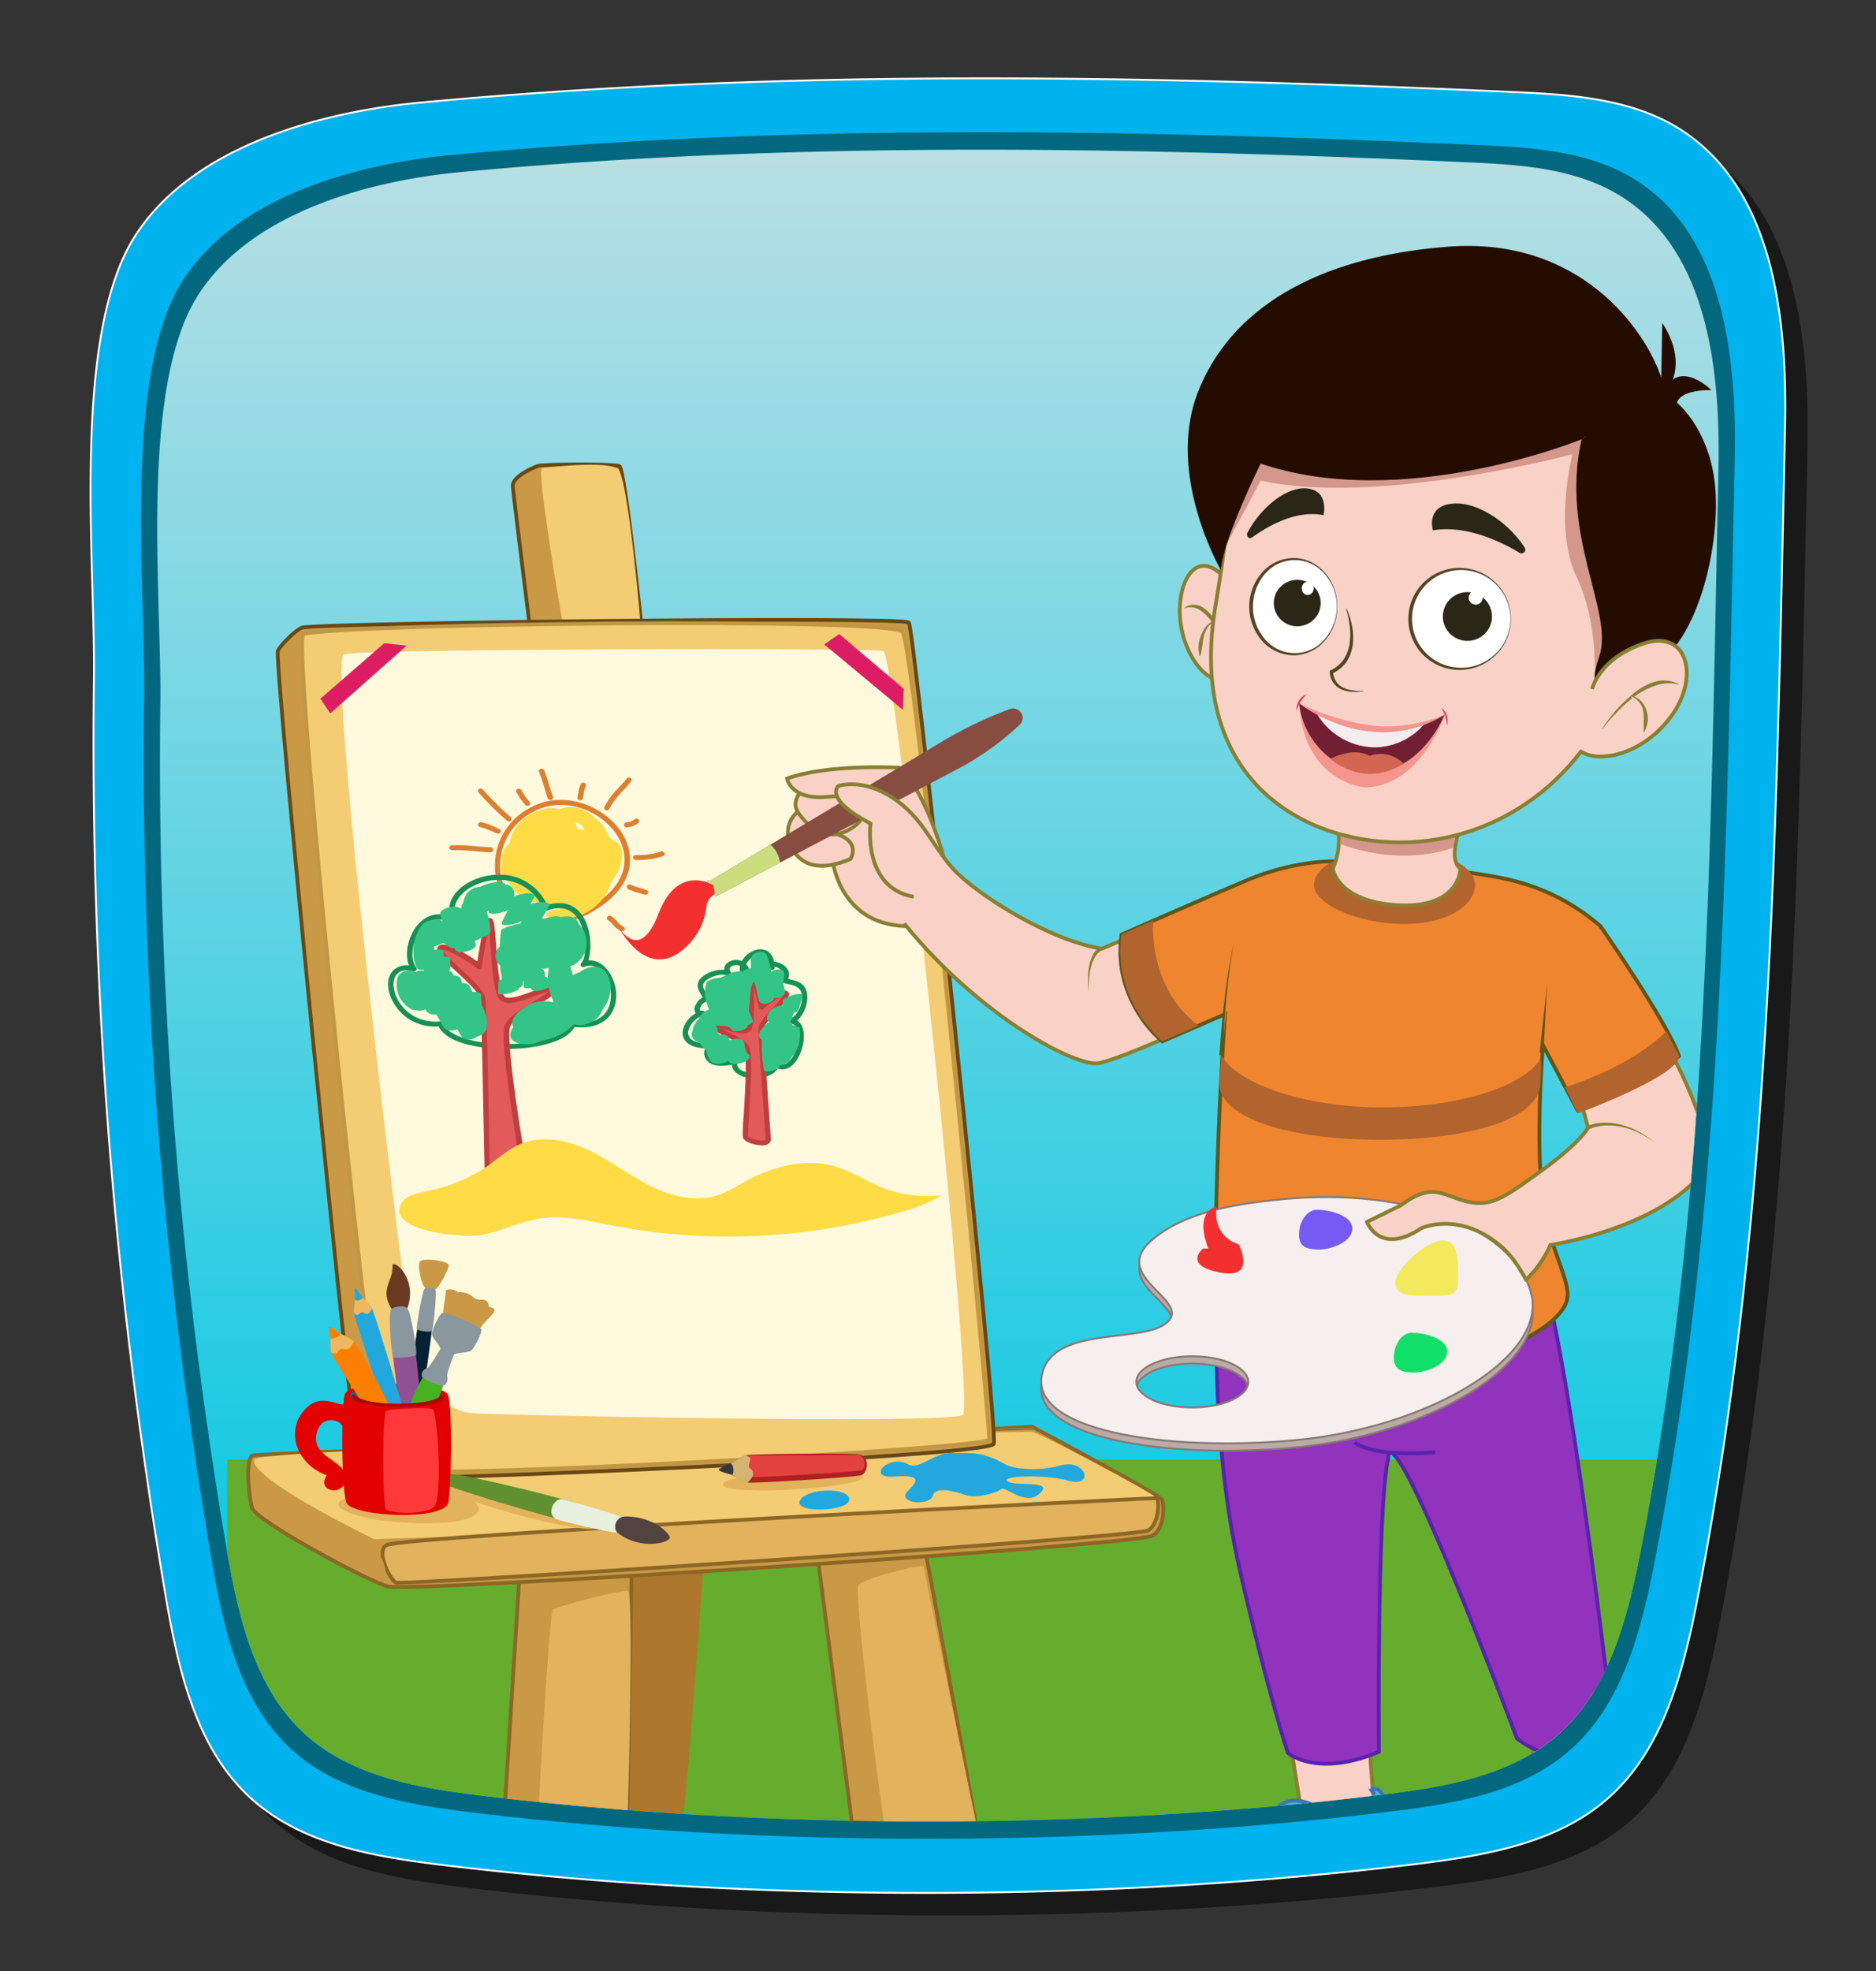 <svg id="b4e177b8-2fd0-4d37-a413-5aaee033127e" data-name="Layer 1" xmlns="http://www.w3.org/2000/svg" xmlns:xlink="http://www.w3.org/1999/xlink" width="500" height="525" viewBox="0 0 500 525">
  <rect x="0" y="0" width="500" height="525" fill="#333333" stroke="none"/>
  <defs>
    <style>
      .a8c183b2-178b-4a7e-bf0b-88463cf42011 {
        fill: none;
      }

      .ab6f75b5-818a-456e-84a8-80d140dcf3c4 {
        clip-path: url(#f1473f25-a733-4edd-933c-a63fadc0529d);
      }

      .ef4ad968-a9dc-4eea-b833-8aef5fe27010 {
        opacity: 0.5;
      }

      .a005e438-31be-41dd-90e6-6b553bc4a616 {
        fill: #00b2ed;
        stroke: #fff;
      }

      .a005e438-31be-41dd-90e6-6b553bc4a616, .a05189f5-f1bf-4b46-bec1-8d216cae9597, .a165c6b7-a5dc-4f32-82f8-65546ee6aa75, .a1e06da2-b2b0-463a-a8ab-5c0a7199d89d, .a23cbd0b-ff79-4af1-a554-46cb4f74c011, .a4b4e179-64c1-4d91-9cbc-fe7ac2889218, .ad49b58a-500b-422d-aca4-9ac935c435e9, .bc8e0945-4141-44fd-abba-05780ac9a1da, .bfeb08ae-4193-472b-9432-e35fbd90348e, .e5542847-8ad9-4b52-ae4d-e5d7f4dbe132, .fb02ebb5-83c3-4af5-9e55-e04c5ce6ac05, .fbc7a4f6-9e26-4eb3-918a-b1c5aeada037 {
        stroke-miterlimit: 10;
      }

      .a005e438-31be-41dd-90e6-6b553bc4a616, .a4b4e179-64c1-4d91-9cbc-fe7ac2889218, .ad49b58a-500b-422d-aca4-9ac935c435e9 {
        stroke-width: 0.5px;
      }

      .bc4ebfd5-dc11-4e7a-82e7-5ec9976f1507 {
        fill: #01687f;
      }

      .b78d10cf-1f2f-4105-95cb-967d250242ab {
        fill: url(#af8a7008-d48c-4253-b82a-b580ee6ab732);
      }

      .e16df04d-4509-4690-8043-ffaafbecb0f4 {
        clip-path: url(#bcc6fd9a-9539-4416-85a5-42ad7201b0bf);
      }

      .b5c3ee5b-84a9-45f3-aefa-77b40999ff53 {
        fill: #66ad2d;
      }

      .add094a6-0532-4172-b741-876947f14bce {
        fill: #ad782b;
      }

      .a1e06da2-b2b0-463a-a8ab-5c0a7199d89d, .ae531560-6325-4c9b-a943-273384e64dd4, .bfeb08ae-4193-472b-9432-e35fbd90348e {
        fill: #c99945;
      }

      .bc8e0945-4141-44fd-abba-05780ac9a1da, .bfeb08ae-4193-472b-9432-e35fbd90348e {
        stroke: #8c6725;
      }

      .b26664f0-8d9a-4f19-8629-d5694a3664c9, .bc8e0945-4141-44fd-abba-05780ac9a1da {
        fill: #e2b25d;
      }

      .a1e06da2-b2b0-463a-a8ab-5c0a7199d89d {
        stroke: #684814;
      }

      .a23cbd0b-ff79-4af1-a554-46cb4f74c011, .abc1ea95-759d-4faa-9f96-3928fbbda788 {
        fill: #f4cc73;
      }

      .a23cbd0b-ff79-4af1-a554-46cb4f74c011 {
        stroke: #c19744;
      }

      .b0720a37-d1b1-4bc0-b6c1-93cd4117b64f {
        fill: #fff9de;
      }

      .fc5bcfd0-3e24-49aa-94f0-12f17c48f73c {
        fill: #dd7f31;
      }

      .ee801352-a492-4716-a318-ad793d950d21 {
        fill: #ffdb45;
      }

      .f832f3fb-aa86-4f87-9fa9-05c6c127b895 {
        fill: #169156;
      }

      .f0fd1da1-cf83-451c-aab8-0fcd6d2d53d2 {
        fill: #e25a5a;
      }

      .e6a078cf-0dcd-4bb9-877a-b16d1dd898ad {
        fill: #c13e3e;
      }

      .b20f5c65-6000-4141-b997-98043a18099d {
        fill: #35c487;
      }

      .a20d4a7d-0298-4dea-8dae-847fa2a4be93 {
        fill: #61912f;
      }

      .e6889c17-0ff5-4cde-9904-0f9508e21abe {
        fill: #e8f0e0;
      }

      .e2a12769-f777-456d-b821-7ef0f668c255 {
        fill: #51433e;
      }

      .fbc5b67f-3508-414e-9862-5bfa7e26737a {
        fill: #e20000;
      }

      .fd4b5485-c3bb-4d70-b3f2-94719ad48bf6 {
        fill: #ff3939;
      }

      .b89bb86c-388d-4e5a-9cda-6313e20ce606 {
        fill: #1b6a7f;
      }

      .a714fa19-7ff2-4e52-afb2-ba811c428303 {
        fill: #062133;
      }

      .b787c4b9-2840-4040-b7f7-3de79863e9e4 {
        fill: #8b979e;
      }

      .e668b0a7-19cc-4f3c-bf8b-e4f380a79494 {
        fill: #6b3822;
      }

      .ff7d0eba-a61a-4489-b42f-c84e20a77eb3 {
        fill: #915193;
      }

      .b0d6342e-3043-420c-9754-04d79943bdbe {
        fill: #47b21f;
      }

      .f36a2bca-b7c4-4dae-886a-349aa79460d3 {
        fill: #22a8dd;
      }

      .fb8a443a-7cfb-43ae-9c9b-eb3c84e47265 {
        fill: #efb75e;
      }

      .bbfaa438-e015-4309-b5e0-446c9bb1af92 {
        fill: #ff7f00;
      }

      .b8e112bb-b778-406f-a12e-01c4da659c80 {
        fill: #aa0707;
      }

      .ae8a4cd1-d464-467e-b5bc-9b105851ca81 {
        fill: #ad2121;
      }

      .eaa9092e-77fb-4c3a-8b1f-3224b5cce2ea {
        fill: #32383f;
      }

      .eacb9406-325c-4557-91c7-50855532506d {
        fill: #e2413d;
      }

      .a26ce73f-486e-4865-96c4-5003ae66698c {
        fill: #d6b472;
      }

      .b8a799b2-a633-49e0-b44b-26a13c2adb92 {
        fill: #dd1d63;
      }

      .ae5de6d4-31f6-4827-90f3-dd82515a8c56, .fbc7a4f6-9e26-4eb3-918a-b1c5aeada037 {
        fill: #f9d1c6;
      }

      .fbc7a4f6-9e26-4eb3-918a-b1c5aeada037 {
        stroke: #897f33;
      }

      .f218fc91-d19a-470d-a9ee-74c1f92fc325 {
        fill: #874d40;
      }

      .e790614e-bd05-49c4-93f7-fa56cc2bf390 {
        fill: #cbdd7f;
      }

      .a4ece484-434b-4808-a7b9-257b8cee303a {
        fill: #f42f2f;
      }

      .e5542847-8ad9-4b52-ae4d-e5d7f4dbe132 {
        fill: #9133bc;
        stroke: #5922af;
      }

      .a05189f5-f1bf-4b46-bec1-8d216cae9597, .fb3c5c6a-23ed-4255-9b56-27ab37eb8469 {
        fill: #ef852e;
      }

      .a05189f5-f1bf-4b46-bec1-8d216cae9597 {
        stroke: #60561a;
      }

      .a6a93137-0033-4c35-b90d-53b2dbcff376 {
        fill: #b2642f;
      }

      .bfb30134-44db-4283-8683-2213590781a6 {
        fill: #d3978c;
      }

      .b6a43877-8d7f-462a-87ac-6f2cacccbefd {
        fill: #897f33;
      }

      .b0fcffb4-36aa-4aa1-be22-06e5220fd1ed {
        fill: #fff;
      }

      .f1645d99-d059-4aba-acdc-e859c4c01027 {
        fill: #4f4726;
      }

      .b680deb1-b028-46a7-bace-d170d6d2ee8a {
        fill: #2b2716;
      }

      .a1d61222-aca7-426d-9c2f-40b369b45bcd {
        fill: #240d00;
      }

      .ad49b58a-500b-422d-aca4-9ac935c435e9 {
        fill: #bcaaa6;
      }

      .a4b4e179-64c1-4d91-9cbc-fe7ac2889218, .ad49b58a-500b-422d-aca4-9ac935c435e9 {
        stroke: #877874;
      }

      .a4b4e179-64c1-4d91-9cbc-fe7ac2889218 {
        fill: #f7efed;
      }

      .a89b31bf-722d-446f-ac49-9dce1cab93ad {
        fill: #755bf4;
      }

      .ef6f4ffa-4801-4eae-a2be-6b0318cfad85 {
        fill: #10e069;
      }

      .fb958bd9-94c6-4223-89f1-4a614152437a {
        fill: #f2ea5c;
      }

      .a534d06a-7f0a-4549-b3f5-0a31e280e7bf {
        fill: #60561a;
      }

      .fda049f5-a3ec-4b8e-a89f-884b3cf0ccab {
        fill: #f5968e;
      }

      .e2e13d64-eac1-4fa1-acda-e93e35775554 {
        fill: #721f33;
      }

      .a56d7a35-a291-40a8-92a2-ac753f4a33cc {
        fill: #f4edef;
      }

      .a73d4a40-f9b3-441a-8ba5-c80f11f27d44 {
        fill: #e03859;
      }

      .b853ac78-141b-4caf-b671-dd6ebbbe8922 {
        fill: #d26653;
      }

      .a165c6b7-a5dc-4f32-82f8-65546ee6aa75 {
        fill: #cbebf4;
      }

      .a165c6b7-a5dc-4f32-82f8-65546ee6aa75, .fb02ebb5-83c3-4af5-9e55-e04c5ce6ac05 {
        stroke: #3e74b5;
      }

      .fb02ebb5-83c3-4af5-9e55-e04c5ce6ac05 {
        fill: #4cb3e0;
      }

      .e7ea12de-f9f8-4f61-855d-16c8562a2c53 {
        clip-path: url(#a4d0f67e-203a-4a1a-9818-d8c42026ad1a);
      }

      .a0bc5d57-0647-4fe4-9c57-b7738ed031ce {
        fill: #b69cb7;
      }

      .a9e8bd6a-7990-48e5-a970-384570577799 {
        fill: #c6b299;
      }

      .f7ba47d5-d944-43c8-8026-afcfcf4fb582 {
        clip-path: url(#b5e8c63d-2615-41b9-88b1-99d60304daef);
      }

      .a9bfe5d0-4136-4ed7-bd0d-41c2839a0e67 {
        opacity: 0.61;
      }

      .fb7ab1db-1da9-4a60-a6c0-59c743a42cc9 {
        fill: #666;
      }

      .e74bc58c-e0b1-40af-aab5-682140329ac0 {
        fill: #1a1a1a;
      }

      .b6b78736-5539-4837-a9aa-0f6ef8525400, .e502fd41-47d4-4404-a3ff-2ffb8da48f21 {
        fill: #776557;
      }

      .b6b78736-5539-4837-a9aa-0f6ef8525400, .e2a12693-0602-459f-9dca-2997e37b7a1d, .f323133c-4807-425b-9ea7-6f592784c79d {
        fill-rule: evenodd;
      }

      .f323133c-4807-425b-9ea7-6f592784c79d {
        fill: #d34f68;
      }

      .a744a438-7c81-458c-8753-e120288663aa, .e2a12693-0602-459f-9dca-2997e37b7a1d {
        fill: #6a5e2b;
      }

      .e351dd85-48ec-4091-b954-10be89109699 {
        fill: #c3b169;
      }
    </style>
    <clipPath id="f1473f25-a733-4edd-933c-a63fadc0529d">
      <circle class="a8c183b2-178b-4a7e-bf0b-88463cf42011" cx="197.5" cy="-392.5" r="285.12"/>
    </clipPath>
    <linearGradient id="af8a7008-d48c-4253-b82a-b580ee6ab732" x1="249.99" y1="-60.06" x2="249.99" y2="450.11" gradientUnits="userSpaceOnUse">
      <stop offset="0" stop-color="#e5e5e5"/>
      <stop offset="1" stop-color="#00c7e2"/>
    </linearGradient>
    <clipPath id="bcc6fd9a-9539-4416-85a5-42ad7201b0bf">
      <path class="a8c183b2-178b-4a7e-bf0b-88463cf42011" d="M378.31,476.68c-3.19.51-6.39.93-9.55,1.32-76.38,9.45-163.92,9.55-240.33.31-16.73-2-34.47-5-47-16.25C67.63,449.62,63.36,430,60.24,411.68A1244.93,1244.93,0,0,1,42.74,187c.36-28.16-5.65-83.64,10-108.3,14.09-22.2,45.84-30.59,70-32.86,89.73-8.41,179-6.62,269.19-2.57,14.14.63,29,1.72,40.86,9.49C455.31,67.48,458.61,99,458,125.88,455.91,221.53,455.76,317,437.7,411c-3.6,18.76-8.32,38.88-22.78,51.36C404.84,471,391.64,474.57,378.31,476.68Z"/>
    </clipPath>
    <clipPath id="a4d0f67e-203a-4a1a-9818-d8c42026ad1a">
      <path class="a8c183b2-178b-4a7e-bf0b-88463cf42011" d="M978.31,476.68c-3.19.51-6.39.93-9.55,1.32-76.38,9.45-163.92,9.55-240.33.31-16.73-2-34.47-5-47-16.25-13.81-12.44-18.08-32.06-21.2-50.38A1244.93,1244.93,0,0,1,642.74,187c.36-28.16-5.65-83.64,10-108.3,14.09-22.2,45.84-30.59,70-32.86,89.73-8.41,179-6.62,269.19-2.57,14.14.63,29,1.72,40.86,9.49,22.48,14.76,25.78,46.27,25.19,73.16-2.11,95.65-2.26,191.12-20.32,285.07-3.6,18.76-8.32,38.88-22.78,51.36C1004.84,471,991.64,474.57,978.31,476.68Z"/>
    </clipPath>
    <clipPath id="b5e8c63d-2615-41b9-88b1-99d60304daef">
      <rect class="a8c183b2-178b-4a7e-bf0b-88463cf42011" x="529.07" y="53.77" width="639.87" height="343.63" transform="translate(1698 451.16) rotate(-180)"/>
    </clipPath>
  </defs>
  <g>
    <path class="ef4ad968-a9dc-4eea-b833-8aef5fe27010" d="M394.4,501c-3.46.55-6.93,1-10.36,1.43-82.9,10.25-177,10.36-260,.34-18.15-2.2-37.41-5.4-51-17.64-15-13.5-19.62-34.8-23-54.68a1350.89,1350.89,0,0,1-19-243.88C31.45,156,24.93,95.75,41.92,69c15.29-24.09,49.75-33.2,76-35.66,97.39-9.13,194.23-7.19,292.15-2.79,15.35.69,31.49,1.86,44.34,10.3,24.4,16,28,50.22,27.34,79.39-2.29,103.81-3.31,207.42-22.9,309.39-3.91,20.36-9,42.2-24.73,55.75C423.19,494.8,408.87,498.66,394.4,501Z"/>
    <path class="a005e438-31be-41dd-90e6-6b553bc4a616" d="M388.4,495c-3.46.55-6.93,1-10.36,1.43-82.9,10.25-177,10.36-260,.34-18.15-2.2-37.41-5.4-51-17.64-15-13.5-19.62-34.8-23-54.68a1350.89,1350.89,0,0,1-19-243.88C25.45,150,18.93,89.75,35.92,63c15.29-24.09,49.75-33.2,76-35.66,97.39-9.13,194.23-7.19,292.15-2.79,15.35.69,31.49,1.86,44.34,10.3,24.4,16,28,50.22,27.34,79.39-2.29,103.81-3.31,207.42-22.9,309.39-3.91,20.36-9,42.2-24.73,55.75C417.19,488.8,402.87,492.66,388.4,495Z"/>
    <path class="bc4ebfd5-dc11-4e7a-82e7-5ec9976f1507" d="M380.77,481.13c-3.26.51-6.52.95-9.75,1.35-78,9.64-167.12,9.74-245.11.31-17.08-2.07-35.19-5.08-48-16.59-14.1-12.7-18.45-32.72-21.64-51.42A1270.93,1270.93,0,0,1,38.43,185.4C38.8,156.64,32.67,100,48.64,74.85,63,52.19,95.44,43.62,120.14,41.3c91.6-8.58,182.68-6.76,274.77-2.63,14.45.65,29.63,1.76,41.71,9.7C459.57,63.43,462.94,95.6,462.34,123c-2.15,97.64-2.52,195.09-20.95,291-3.68,19.15-8.49,39.69-23.26,52.43C407.85,475.34,394.37,479,380.77,481.13Z"/>
    <path class="b78d10cf-1f2f-4105-95cb-967d250242ab" d="M378.31,476.68c-3.19.51-6.39.93-9.55,1.32-76.38,9.45-163.92,9.55-240.33.31-16.73-2-34.47-5-47-16.25C67.63,449.62,63.36,430,60.24,411.68A1244.93,1244.93,0,0,1,42.74,187c.36-28.16-5.65-83.64,10-108.3,14.09-22.2,45.84-30.59,70-32.86,89.73-8.41,179-6.62,269.19-2.57,14.14.63,29,1.72,40.86,9.49C455.31,67.48,458.61,99,458,125.88,455.91,221.53,455.76,317,437.7,411c-3.6,18.76-8.32,38.88-22.78,51.36C404.84,471,391.64,474.57,378.31,476.68Z"/>
    <g class="e16df04d-4509-4690-8043-ffaafbecb0f4">
      <rect class="b5c3ee5b-84a9-45f3-aefa-77b40999ff53" x="60.56" y="388.78" width="400.68" height="120.24"/>
      <g>
        <g>
          <g>
            <path class="add094a6-0532-4172-b741-876947f14bce" d="M188.34,406s-5.37,74-6.09,76.45-23.08,4.15-23.08,4.15V404.25Z"/>
            <g>
              <path class="bfeb08ae-4193-472b-9432-e35fbd90348e" d="M138.68,416.16S133.05,505,132.9,507c-.18,2.49,6.24,7.14,9.39,8.13s23.88-1,24.11-2.09c.57-2.83,2-99.19,2-99.19Z"/>
              <path class="b26664f0-8d9a-4f19-8629-d5694a3664c9" d="M142.63,514c-1.36-.21,3.72-84.33,4.66-85.19s18.15-5.46,20.08-5-.54,85.74-1.43,87.74C164.18,515.45,142.63,514,142.63,514Z"/>
            </g>
            <g>
              <path class="bfeb08ae-4193-472b-9432-e35fbd90348e" d="M217.54,411.56s11,85.12,11.17,87.17c.22,2.48,7.3,6.2,10.58,6.74s23.47-2.2,23.5-3.32c.12-2.88-16.89-92.88-16.89-92.88Z"/>
              <path class="b26664f0-8d9a-4f19-8629-d5694a3664c9" d="M228.72,422.35c.38-1.64,17.25-6,17.42-5.07s16.91,82.22,17.19,84-22.13,5.07-24.51,2.41C237.16,501.84,227.61,427.06,228.72,422.35Z"/>
            </g>
            <g>
              <g>
                <path class="a1e06da2-b2b0-463a-a8ab-5c0a7199d89d" d="M136.67,129.54c-.24-2.51,5.18-4.89,6.65-5.41s20.15-.66,21.77.05,6.73,50.58,6.73,50.58L142.72,179S137.19,134.88,136.67,129.54Z"/>
                <path class="abc1ea95-759d-4faa-9f96-3928fbbda788" d="M144.45,124.69c-1.52.51,5.08,39.2,5.47,40.88s20.9,6.66,20.9,2.17c0-1.46-3.4-40-6-42.66S144.45,124.69,144.45,124.69Z"/>
              </g>
              <path class="bfeb08ae-4193-472b-9432-e35fbd90348e" d="M67.32,387.71c-2,1.08-1,10.54-.18,13.88s30.58,19.41,36.27,21,198.64-10.92,203.7-13.52c3.42-1.75,3.27-8.92,2.43-9.82-1.62-1.74-33.92-18.93-33.92-18.93S68.88,386.85,67.32,387.71Z"/>
              <path class="abc1ea95-759d-4faa-9f96-3928fbbda788" d="M67.77,388.75c1-3.33,204.67-7.41,207.2-7.41,1.31,0,33.3,16.7,33.25,17.73C308,402.9,99.78,410,99.78,410S66.29,393.88,67.77,388.75Z"/>
              <path class="a1e06da2-b2b0-463a-a8ab-5c0a7199d89d" d="M80.43,167.2c-1.74.68-6,5-6.38,6.22-1,3.25,19.9,211.64,21.3,214.49s5.94,4.91,8.13,5.67c2.77,1,160.19-5.52,161.4-9s-21.14-217-22.66-218.75S83.69,165.92,80.43,167.2Z"/>
              <path class="a23cbd0b-ff79-4af1-a554-46cb4f74c011" d="M80.86,168.87c-3.34.84,19.45,219.14,22.27,222.4s160-5.36,160.48-7.81S244,173.24,240.53,168.31C237.78,164.34,91.92,166.11,80.86,168.87Z"/>
              <path class="bc8e0945-4141-44fd-abba-05780ac9a1da" d="M103,411.56c-2.92,1.64,1,9.26,2.52,10s197.58-12,200.55-13.93,2.92-8.19,2.17-8.57C305.18,399,107.4,409.09,103,411.56Z"/>
              <path class="b26664f0-8d9a-4f19-8629-d5694a3664c9" d="M192.78,395.67c1.87,2.76,36.73.74,37.28-2.28C230.48,391.05,190.34,392.07,192.78,395.67Z"/>
              <path class="b26664f0-8d9a-4f19-8629-d5694a3664c9" d="M115.62,394.82c-3.29,1.87,36.23,13.55,42.71,12.33S119.33,392.71,115.62,394.82Z"/>
              <path class="b26664f0-8d9a-4f19-8629-d5694a3664c9" d="M91.24,399.49c-5.14,2.65,9.42,6.94,26,6.17S129.11,397,112.6,397C99.36,397,92.66,398.76,91.24,399.49Z"/>
              <path class="b0720a37-d1b1-4bc0-b6c1-93cd4117b64f" d="M91.64,174.28c-4.74,1.83,17.79,187.21,19.45,191s8.89,10.6,14,11.11,128.13,3.06,131.52.51-18.11-202.56-21.13-203.48S95.44,172.81,91.64,174.28Z"/>
              <g>
                <g>
                  <g>
                    <path class="fc5bcfd0-3e24-49aa-94f0-12f17c48f73c" d="M146.75,246.13a14.44,14.44,0,0,1-14.08-10.54,17.24,17.24,0,0,1,8.15-20.16,16.68,16.68,0,0,1,8.65-2.36c7.91,0,15.77,5.39,17.9,12.26,2,6.45-1.35,12.75-9.15,17.3A23,23,0,0,1,146.75,246.13Zm2.72-31.73a15.19,15.19,0,0,0-7.89,2.15A16,16,0,0,0,134,235.22c1.45,4.63,5.55,9.58,12.71,9.58a21.5,21.5,0,0,0,10.72-3.3c9.88-5.76,9.58-12.37,8.52-15.8C164,219.37,156.78,214.4,149.47,214.4Z"/>
                    <path class="fc5bcfd0-3e24-49aa-94f0-12f17c48f73c" d="M165.81,248.05a.85.85,0,0,1-.22,0,6.31,6.31,0,0,1-2.24-1.78,6.53,6.53,0,0,0-1.23-1.13.65.65,0,0,1-.27-.91.75.75,0,0,1,1-.25,7.52,7.52,0,0,1,1.59,1.41,6.66,6.66,0,0,0,1.61,1.4.66.66,0,0,1,.46.84A.72.72,0,0,1,165.81,248.05Z"/>
                    <path class="fc5bcfd0-3e24-49aa-94f0-12f17c48f73c" d="M172,238.31l-.23,0c-.35-.12-.74-.23-1.15-.35a19.77,19.77,0,0,1-3.18-1.12.64.64,0,0,1-.28-.9.75.75,0,0,1,1-.27,18.37,18.37,0,0,0,2.92,1l1.19.36a.65.65,0,0,1,.44.84A.71.71,0,0,1,172,238.31Z"/>
                    <path class="fc5bcfd0-3e24-49aa-94f0-12f17c48f73c" d="M169.49,229.09a.67.67,0,1,1,0-1.33,20.45,20.45,0,0,0,6.68-.92.73.73,0,0,1,.93.35.64.64,0,0,1-.38.87,21.08,21.08,0,0,1-7.2,1Z"/>
                    <path class="fc5bcfd0-3e24-49aa-94f0-12f17c48f73c" d="M167.14,220.4h-.2a.68.68,0,0,1-.62-.74.7.7,0,0,1,.8-.58,4.59,4.59,0,0,0,2.08-.89.75.75,0,0,1,1,.1.64.64,0,0,1-.11.94A6,6,0,0,1,167.14,220.4Z"/>
                    <path class="fc5bcfd0-3e24-49aa-94f0-12f17c48f73c" d="M161.73,215.86a.81.81,0,0,1-.27-.05.65.65,0,0,1-.39-.87,20.21,20.21,0,0,1,3.85-5.14c.78-.84,1.51-1.64,2.12-2.44a.77.77,0,0,1,1-.15.64.64,0,0,1,.16.93c-.64.84-1.43,1.7-2.2,2.53a19.37,19.37,0,0,0-3.61,4.77A.73.73,0,0,1,161.73,215.86Z"/>
                    <path class="fc5bcfd0-3e24-49aa-94f0-12f17c48f73c" d="M154.62,213.14h-.15a.68.68,0,0,1-.55-.79c.07-.32.13-.67.19-1a8.27,8.27,0,0,1,.66-2.5.75.75,0,0,1,1-.3.65.65,0,0,1,.32.9,7,7,0,0,0-.53,2.09c-.07.39-.13.77-.2,1.11A.7.7,0,0,1,154.62,213.14Z"/>
                    <path class="fc5bcfd0-3e24-49aa-94f0-12f17c48f73c" d="M146.69,213.1a.72.72,0,0,1-.68-.44c-.35-.92-.68-2-1-3.13-.42-1.36-.85-2.76-1.32-3.87a.64.64,0,0,1,.4-.86.73.73,0,0,1,.92.37,42.08,42.08,0,0,1,1.37,4c.34,1.12.67,2.17,1,3.05a.65.65,0,0,1-.43.85A.67.67,0,0,1,146.69,213.1Z"/>
                    <path class="fc5bcfd0-3e24-49aa-94f0-12f17c48f73c" d="M140.55,214.64a.74.74,0,0,1-.53-.21,16.28,16.28,0,0,1-2-2.77l-.35-.57a.64.64,0,0,1,.25-.91.76.76,0,0,1,1,.23l.36.58a15,15,0,0,0,1.81,2.54.63.63,0,0,1,0,.94A.72.72,0,0,1,140.55,214.64Z"/>
                    <path class="fc5bcfd0-3e24-49aa-94f0-12f17c48f73c" d="M135.63,218.79a.77.77,0,0,1-.5-.18,82.53,82.53,0,0,1-7.58-7.51.65.65,0,0,1,.13-.94.75.75,0,0,1,1,.12,79.47,79.47,0,0,0,7.44,7.37.63.63,0,0,1,0,.94A.72.72,0,0,1,135.63,218.79Z"/>
                    <path class="fc5bcfd0-3e24-49aa-94f0-12f17c48f73c" d="M132.74,222.08a.8.8,0,0,1-.3-.06l-.55-.24a23.6,23.6,0,0,0-3.77-1.45.7.7,0,0,1-.7-.69.72.72,0,0,1,.73-.64,16.51,16.51,0,0,1,4.35,1.58l.54.23a.65.65,0,0,1,.35.89A.72.72,0,0,1,132.74,222.08Z"/>
                    <path class="fc5bcfd0-3e24-49aa-94f0-12f17c48f73c" d="M130.7,227h0c-1.28,0-2.56-.15-3.91-.26a49.6,49.6,0,0,0-6.26-.27.73.73,0,0,1-.75-.64.7.7,0,0,1,.69-.69,52.13,52.13,0,0,1,6.45.28c1.33.11,2.59.21,3.82.25a.68.68,0,0,1,.69.68A.69.69,0,0,1,130.7,227Z"/>
                  </g>
                  <path class="ee801352-a492-4716-a318-ad793d950d21" d="M163.51,223.87l-.18-.05a3.77,3.77,0,0,0-1.1-.91,8.51,8.51,0,0,0-3.46-4.79,11.56,11.56,0,0,0-1.35-1.23,8.59,8.59,0,0,0-8.37-1.34,7.93,7.93,0,0,0-2.89-.29,12.91,12.91,0,0,0-8.23,4.55,11.54,11.54,0,0,0-2.22,4.95c-1.53,1-2.13,3.05-2,5.07a5,5,0,0,0,1.89,5.24c1.68,2.74,4.36,5.5,7.41,5.15a6.23,6.23,0,0,0,2.16,1.32,7,7,0,0,0,4,.24.45.45,0,0,0,.22.56,5.67,5.67,0,0,1-.57-.1c-1.41-.33-4.89,1.63-2.5,2.19,7.21,1.71,14.83-2.78,16.53-9.36a18.47,18.47,0,0,0,1.78-2.77C165.73,230.12,167,225.1,163.51,223.87Zm-7.67-2.81a10,10,0,0,0-1.91-.14,7.52,7.52,0,0,0-.69-1.91C154.14,219,155,219.55,155.84,221.06Z"/>
                  <path class="f832f3fb-aa86-4f87-9fa9-05c6c127b895" d="M201.13,287.21a9.94,9.94,0,0,1-2.86-.39c-2-.6-3.15-1.8-3.2-3.24-2.17.4-5.22.76-6.77-1.24a3.06,3.06,0,0,1-.56-2.44,3.39,3.39,0,0,1,.21-.66c-1.7-.07-4-.45-5.2-1.88a3.64,3.64,0,0,1-.56-3.65,7.08,7.08,0,0,1,3.22-3.8,2.14,2.14,0,0,1,0-2.25,4.37,4.37,0,0,1,1.91-2l-.26-.41c-1-1.64-2.3-3.68,1.08-5.73a8.74,8.74,0,0,1,4.92-1.2,2,2,0,0,1,.42-1.47,3.75,3.75,0,0,1,3.82-1l.41.14a6.22,6.22,0,0,1,2.87-2.61,4.26,4.26,0,0,1,3.88-.11,4.18,4.18,0,0,1,1.85,2.88,5.43,5.43,0,0,1,2.73,1.08,2.81,2.81,0,0,1,1,3.51l.45.11c2.12.5,4.3,1,4.66,4.16a8.46,8.46,0,0,1-2.73,6.83,3.32,3.32,0,0,1,1.34,1.51c1.33,2.84-.1,8.33-2.72,10.5a3.81,3.81,0,0,1-3.76.79C206.12,286.45,203.54,287.21,201.13,287.21Zm-5.24-5.13a.74.74,0,0,1,.52.21.62.62,0,0,1,.17.64c-.48,1.58,1.13,2.32,2.14,2.63,2.78.84,6.68.14,7.54-2a.68.68,0,0,1,.43-.4.83.83,0,0,1,.6.05,2.3,2.3,0,0,0,2.79-.33c2.17-1.79,3.45-6.65,2.36-9a1.75,1.75,0,0,0-1.93-1.11.72.72,0,0,1-.77-.54.68.68,0,0,1,.51-.76c2.37-.62,3.72-4.21,3.47-6.32s-1.51-2.52-3.59-3c-.38-.09-.77-.18-1.17-.29a.67.67,0,0,1-.49-.8l.1-.36c.34-1.2.48-1.69-.46-2.43a4.21,4.21,0,0,0-1.64-.78v.12a.71.71,0,0,1-1.42.09.92.92,0,0,1,0-.16c-.1-1.55-.59-2.69-1.34-3.11a2.84,2.84,0,0,0-2.54.18,4.82,4.82,0,0,0-2.3,2.2,3.34,3.34,0,0,1,.86,2.17.65.65,0,0,1-.36.61.63.63,0,0,1-.2.61.75.75,0,0,1-1,0,3,3,0,0,1-.94-2.91v0a2.37,2.37,0,0,0-.34-.13,2.31,2.31,0,0,0-2.25.52c-.36.47-.07,1,.24,1.44a.64.64,0,0,1-.1.87.74.74,0,0,1-.93,0c-1-.78-3.62-.12-4.93.68-2.25,1.35-1.71,2.22-.63,3.94.24.38.48.77.7,1.18a.61.61,0,0,1,0,.61.69.69,0,0,1-.55.34,2.54,2.54,0,0,0-1.7,1.46c-.24.5-.22.83-.14.92s.21.1.5.07a.71.71,0,0,1,.78.51.67.67,0,0,1-.46.78,6.07,6.07,0,0,0-3.82,3.6,2.42,2.42,0,0,0,.3,2.45c1,1.18,3.52,1.48,5.52,1.37a.68.68,0,0,1,.72.45.65.65,0,0,1-.28.77,1.48,1.48,0,0,0-.69,1,1.8,1.8,0,0,0,.31,1.42c1.19,1.53,4.1,1,6,.59l.27,0A.34.34,0,0,1,195.89,282.08Z"/>
                  <g>
                    <path class="f0fd1da1-cf83-451c-aab8-0fcd6d2d53d2" d="M200.38,260.59c-.53,1.24.54,11.87-.9,13.55s-8.6-1.91-8.93-.84,7,3.23,8.4,5.56-.51,22.74-.27,23.93,6.18,2.63,6.09.65-2-27-1.89-29.43,8-8.74,6.57-9.47-6.45,3.73-6.45,3.73S200.9,259.39,200.38,260.59Z"/>
                    <path class="e6a078cf-0dcd-4bb9-877a-b16d1dd898ad" d="M203.09,305.08c-1.64,0-4.83-.82-5.11-2.17a47.45,47.45,0,0,1,.23-5.68c.32-5.38,1-16.6.12-18-.66-1.07-3.05-2.25-5-3.19-2.45-1.21-3.8-1.87-3.48-2.89.06-.2.3-.68,1.15-.68a13,13,0,0,1,2.93.64,18.15,18.15,0,0,0,4.13.86,1.23,1.23,0,0,0,.84-.2c.73-.86.66-5.74.61-8.65,0-2.72-.05-4.17.19-4.74a.84.84,0,0,1,.78-.53c.58,0,1.17,0,2.93,7.2,1.47-1.21,4.14-3.21,5.65-3.21a1.46,1.46,0,0,1,.73.17.93.93,0,0,1,.5.67c.17.87-.85,2-3,4.36-1.56,1.7-3.69,4-3.73,5-.05,1.64.82,14,1.4,22.19.26,3.71.46,6.57.49,7.19a1.36,1.36,0,0,1-.42,1.07A2.75,2.75,0,0,1,203.09,305.08Zm-10.6-31c.49.26,1,.53,1.53.77,2.2,1.08,4.69,2.3,5.55,3.72,1,1.64.62,9.47.06,18.77-.15,2.57-.3,5-.24,5.36a6.83,6.83,0,0,0,3.7,1.08c.73,0,.92-.17.94-.19,0-.71-.2-3.56-.47-7.26-.57-8.2-1.45-20.61-1.39-22.31,0-1.36,1.64-3.2,4.06-5.85a28.05,28.05,0,0,0,2.51-3c-1.24.37-3.71,2.22-5.25,3.57a.74.74,0,0,1-.7.16.69.69,0,0,1-.49-.5c-.41-1.75-.92-3.68-1.36-5.14,0,.59,0,1.21,0,1.79.08,4.84,0,8.36-.92,9.5a2.45,2.45,0,0,1-2,.7,18.94,18.94,0,0,1-4.55-.92Z"/>
                  </g>
                  <path class="f832f3fb-aa86-4f87-9fa9-05c6c127b895" d="M134.93,279.41h0c-7.1,0-15.9-1.58-18-6-8.67.51-13.49-6.44-13.49-11.21a5.29,5.29,0,0,1,1.19-3.55,5.06,5.06,0,0,1,4.38-1.49c-1-2.44-.6-6,1.07-9,2.2-4,6-5.57,9.8-4.08a6.83,6.83,0,0,1,1.06-5.53c2.24-3.33,7.08-5.56,12-5.56a13.73,13.73,0,0,1,12.89,8.08c4.9-1.54,8.73.33,10.52,5a16.3,16.3,0,0,1,.49,9.76c4.26-.34,7.4,4.77,7.4,9.33,0,4.1-2.44,8.48-9.28,8.48a17,17,0,0,1-1.85-.1C151,277.61,142.58,279.41,134.93,279.41Zm-17.53-7.36a.71.71,0,0,1,.67.46c1.14,3.28,8.07,5.57,16.86,5.57s15.85-2.23,17.09-5.43a.73.73,0,0,1,.77-.43,17,17,0,0,0,2.19.15c7.29,0,7.85-5.47,7.85-7.15,0-3.78-2.38-8-5.58-8a4,4,0,0,0-1.52.32.76.76,0,0,1-.9-.26.66.66,0,0,1,.16-.87c1-.73,1.6-5.74,0-9.82-.82-2.13-2.51-4.67-5.93-4.67a10,10,0,0,0-3.39.68.72.72,0,0,1-.92-.38A12.39,12.39,0,0,0,133,234.37c-4.41,0-8.86,2-10.82,4.93a5.55,5.55,0,0,0-.34,5.94.63.63,0,0,1-.18.79.74.74,0,0,1-.86.05,7.25,7.25,0,0,0-3.76-1.19c-2.21,0-4.28,1.43-5.66,3.93-1.74,3.12-1.93,6.92-.46,8.86a.63.63,0,0,1,0,.76.73.73,0,0,1-.76.26c-2-.48-3.52-.2-4.4.8a4,4,0,0,0-.87,2.71c0,4.3,4.48,10.62,12.47,9.84Z"/>
                  <g>
                    <path class="f0fd1da1-cf83-451c-aab8-0fcd6d2d53d2" d="M130.63,245.34c1,1.83.82,18.14,3.23,20.53s12.83-3.94,13.48-2.35-10.18,5.76-12,9.47,3.88,34.55,3.68,36.38-9,4.75-9.17,1.72-.7-41.33-1.16-45-13.31-12.36-11.3-13.63,10.33,4.91,10.33,4.91S129.69,243.58,130.63,245.34Z"/>
                    <path class="e6a078cf-0dcd-4bb9-877a-b16d1dd898ad" d="M132,313.07c-2.5,0-2.83-1.37-2.86-1.95,0-.95-.12-5.38-.23-11-.24-12.54-.61-31.48-.92-34-.2-1.63-3.67-4.83-6.46-7.41-3.4-3.13-5.17-4.83-5-6a1.08,1.08,0,0,1,.52-.82,2.07,2.07,0,0,1,1.12-.29c2.37,0,7,3.06,9.07,4.52,1.73-11.6,2.67-11.6,3.29-11.6a.92.92,0,0,1,.82.52c.42.78.61,3.08.9,7.08.36,4.77.89,12,2.21,13.29a1.7,1.7,0,0,0,1.21.34c1.73,0,4.37-1,6.69-1.85a16.7,16.7,0,0,1,4.49-1.3,1.21,1.21,0,0,1,1.24.68c.51,1.25-1.48,2.43-4.77,4.39-2.84,1.69-6.37,3.79-7.27,5.6-1.18,2.39,1.3,18.82,2.62,27.65a78.33,78.33,0,0,1,1.12,8.52C139.5,311.28,134.66,313.07,132,313.07ZM117.89,253c.26.82,2.76,3.13,4.61,4.84,3.26,3,6.62,6.11,6.88,8.2.32,2.57.68,21.55.93,34.11.1,5.6.19,10,.23,11,0,.17,0,.68,1.43.68,2.66,0,6.22-1.77,6.32-2.44.05-.5-.51-4.24-1.11-8.19-2-13.52-3.76-25.86-2.5-28.39,1.07-2.17,4.64-4.29,7.8-6.17a32,32,0,0,0,3.91-2.57,24.06,24.06,0,0,0-3.58,1.16c-2.44.91-5.21,1.94-7.22,1.94a3.1,3.1,0,0,1-2.25-.75c-1.55-1.54-2.07-7.06-2.59-14.12-.13-1.78-.28-3.72-.44-5-.58,2.2-1.34,6.39-1.9,10.27a.66.66,0,0,1-.44.53.75.75,0,0,1-.71-.1c-1.85-1.37-7.1-4.94-9.17-4.94Z"/>
                  </g>
                </g>
                <path class="b20f5c65-6000-4141-b997-98043a18099d" d="M161.23,258.72c-1.66-2-4.67-1.28-6.69.22a6.23,6.23,0,0,0-1.8.84l-.1-.11a13.3,13.3,0,0,0-.7-2.22,6.9,6.9,0,0,0,4.05-4c.71-2.63.2-5.54-1.67-7.23a5.93,5.93,0,0,0-.48-.94c-.84-1.32-2.8-1.38-4.49-1-.68-.48-2.94-.08-4.25.47q-.36,0-.75,0a37.68,37.68,0,0,0,2-3.54c.52-1-1.91-.94-2.33-.9a12.13,12.13,0,0,0-2.69.5l1.09-1.93c.58-1-1.94-1-2.32-.9a18.38,18.38,0,0,0-3.07.75,2.55,2.55,0,0,0-2.44-3.17c-.15-.72-1.86-.61-2.35-.57a10.56,10.56,0,0,0-4.13,1.19,5.22,5.22,0,0,0-3.67,1.77,10.51,10.51,0,0,0-1.07,2.71,1.09,1.09,0,0,0-.36.61c0,.21,0,.41,0,.61l-.44,0c-1.31-1-5.6.16-5.23,1.68.16.68.36,1.34.58,2l-.06,0c-.53-1.61-4.65-.19-5.31.71a12,12,0,0,0-1.64,11.3c.26.67,1,.82,1.91.71,0,.11.12.23.17.34a3.6,3.6,0,0,0-2.34.32c-1.69-.87-4.42-.18-4.78,1.76a7.42,7.42,0,0,0,3.55,8,2.67,2.67,0,0,0,1.44.37,3.78,3.78,0,0,0,2.51-.23c.1.16.18.32.28.47a2.52,2.52,0,0,0,2.6.84c.37.64.75,1.28,1.13,1.92a9,9,0,0,0,.91,1.56c.74,1,2.34,1.06,3.59.55.37.58.71,1.18,1.05,1.78.77,1.37,3,1.1,4.27.12,1.23-.32,2.38-1.16,2.48-2.11a9.17,9.17,0,0,0-1.23-6.1,25.15,25.15,0,0,1-.24-2.73c0-.77-1.09-1-2.28-.89a7.6,7.6,0,0,1-.58-1.44,2.14,2.14,0,0,0-2.11-.9c-.13-.36-.27-.72-.39-1.09-.21-.68-1-.95-1.92-.95l-.22-.38h0c-.07-.12-.13-.24-.2-.35a1.32,1.32,0,0,0-.87-.55,1.11,1.11,0,0,0,.36-.76V255.5c0-.5-.7-.69-1.59-.66l-.21-1c.19-1-1.08-1.11-2.45-.82a8.69,8.69,0,0,1,0-1,6,6,0,0,0,2.33-.91,11.1,11.1,0,0,1,1.61,1.09,2.76,2.76,0,0,0,1.38.37l.22.33v0h0c.06.09.11.18.18.27.83,1.15,5.75-.12,5.33-1.65-.08-.29-.19-.57-.28-.86a4.28,4.28,0,0,0,1.59-.85c1.37-.29,2.68-1,2.61-1.94a18.59,18.59,0,0,0-1-5,3.94,3.94,0,0,0,.62-.43c-1,1.82,4.11.55,4.82.09a2.1,2.1,0,0,0,.26-.13c-.57,1-1.12,2.09-1.61,3.17-.8,1.75,4.38.34,4.92-.05l.37-.28c-.17.27-.35.54-.53.81a7.41,7.41,0,0,0-2.06.51c-1.42.26-2.94.88-3,1.43a2.08,2.08,0,0,0,0,.23h0v0a26.4,26.4,0,0,0-.31,3.85c-1.38,1.49-1.74,3.53.14,5.11a5,5,0,0,0,.3,2.38l.09,1.27c-.55.29-.94.64-.94,1v2.66c0,1,5.08-.2,5.48-1.14a1.63,1.63,0,0,0,.09-.19c.61-.3,1-.66,1-1,0-.2,0-.39,0-.59s.2-.24.3-.36a.73.73,0,0,0-.08.33v1.33c0,.38.84.43,1.86.29a3.78,3.78,0,0,0,.44.55c.62.63,3.07,0,4.4-.69a12.73,12.73,0,0,0,1.19,3.62c0,.12-.05.23-.07.34a10.15,10.15,0,0,0-4.87,0c-2.61.77-7.29,4.16-5.7,6.58-1.1,1.51-1.44,3.33,1,4.2a8.68,8.68,0,0,0,6.58-.57,15.29,15.29,0,0,0,8.65-4.46c1.86,1,5.21-.44,6.5-1.94a7.64,7.64,0,0,0,1.2-2.11C163,265.85,163.61,261.6,161.23,258.72Zm-16,1.35a2.12,2.12,0,0,0-.82-2.11,4.75,4.75,0,0,0,1.86-.14l0,.08a12.7,12.7,0,0,0-.28,2.73A1.69,1.69,0,0,0,145.2,260.07Z"/>
                <path class="b20f5c65-6000-4141-b997-98043a18099d" d="M209.19,263.81a15.83,15.83,0,0,1-.4-2,20.86,20.86,0,0,0,.26-2.23c.08-1.71-2.19-1.61-3.45-.72a27.09,27.09,0,0,0-1.23-4.32c-.56-1.8-3.9-.94-4.17.64a9.35,9.35,0,0,0,0,2.64,6.29,6.29,0,0,0-2.3.95,7.06,7.06,0,0,0-4.41,1.07,6.83,6.83,0,0,0-1.39.57c-1.55.05-3.67.69-3.9,1.56a9.74,9.74,0,0,0,.82,6.86c-1.42.64-2.61,1.55-2.75,2.63a5,5,0,0,0-1.71,3.17,2.08,2.08,0,0,0,.95,2.68l.08,0a4.14,4.14,0,0,0,1,.45,4,4,0,0,0,1.67,1.91,4.9,4.9,0,0,0,1.34,3.12c.85.91,3.16.63,4.44-.22.12.13.24.26.38.39,1.44,1.33,6.67-.61,5.11-2.05-.95-.88-1-2.14-1.23-3.32s-2.18-1.1-3.72-.51l-.32-.39-.06-.26c-.24-.87-1.67-.9-2.4-.82a1.28,1.28,0,0,0-.72-.6,1.5,1.5,0,0,0-.36-1.84c1.48.11,3.51-.12,4.36,1.14.62.91,4.07,0,4.14-1a1.79,1.79,0,0,1,0-.23c.89-.29,1.54-.71,1.38-1.27a13.53,13.53,0,0,0-1-2.49c0-.1,0-.19,0-.29.19-1.93.39-3.86.52-5.8l.54-1.45a1.24,1.24,0,0,0,.31-.36c.24.85.51,1.71.74,2.56a20.06,20.06,0,0,0,.52,2.39c.44,1.75,3.69,1,4.1-.53C207.66,266,209.56,265.13,209.19,263.81Z"/>
                <path class="b20f5c65-6000-4141-b997-98043a18099d" d="M212.73,269.14c.44-1.32.81-2.66,1.25-4,.27-.8-3.09-.26-3.93.49-.78.23-1.43.58-1.43,1v1.22a4.92,4.92,0,0,0-3.41,1.46c-1.06,1.37-1,2.39-.29,3-1.07.73-3.62,3.14-2.24,4.4a2.45,2.45,0,0,0,.37.26,34.76,34.76,0,0,0,.58,8.07c.19.88,3.87-.12,4.11-.85,0-.15.07-.29.11-.43a7.12,7.12,0,0,0,2.22-.87,7,7,0,0,0,1.14-1.68c.38-.2.64-.44.66-.69l0-.25c1.36-1.76,1.5-4.32,1.23-6.4,0-.28-.4-.36-.89-.34,0-.05,0-.11,0-.16,0-.26-.43-.33-1-.29a5,5,0,0,0-.07-.54c0-.25-.29-.36-.63-.37a2.56,2.56,0,0,0,.78-1.11.24.24,0,0,0-.12-.32l.45-1C212.2,269.65,212.65,269.39,212.73,269.14Z"/>
              </g>
              <path class="ae531560-6325-4c9b-a943-273384e64dd4" d="M100.63,413.68a7.64,7.64,0,0,1,2,6.42"/>
              <g>
                <path class="a20d4a7d-0298-4dea-8dae-847fa2a4be93" d="M117.89,395c-1.3-1-.49-2.37.78-2.56,2.79-.41,38.36,8.08,40.07,9.88.85.89-.49,3.92-1.26,4.13C155.48,407.06,119.78,396.54,117.89,395Z"/>
                <path class="e6889c17-0ff5-4cde-9904-0f9508e21abe" d="M148.05,404.56c-2.48-1.64-.29-5.37,1.6-5.25.85.05,15.65,4.21,16.54,5.2-.88.2-2.81,2.49-1.13,3.71C163.76,408.62,148.76,405,148.05,404.56Z"/>
                <path class="e2a12769-f777-456d-b821-7ef0f668c255" d="M165.64,404.12c1.4-.59,9.29,0,12.78,5,1.23,1.76-7.69,4.09-13.84-.87C163.51,407.38,163.77,404.91,165.64,404.12Z"/>
              </g>
            </g>
            <g>
              <g>
                <path class="fbc5b67f-3508-414e-9862-5bfa7e26737a" d="M91.72,381.3c.25-3.23-6.16-5-7.36.59-1.43,6.55,8,7,7.76,11.94s-8,3.58-5-.87c-8.54-3.08-11.25-12.6-5.26-18.1,4.72-4.35,9.59,1.15,10.51-1.56A33.79,33.79,0,0,1,91.72,381.3Z"/>
                <path class="fbc5b67f-3508-414e-9862-5bfa7e26737a" d="M119.34,400.61c-2.14,4.34-23.79,3.43-26.8,0-1.63-1.85-1.63-27.47-.56-29.4,2.18-3.92,25.27-3,27.36.15C120.64,373.35,120.32,398.61,119.34,400.61Z"/>
                <path class="fd4b5485-c3bb-4d70-b3f2-94719ad48bf6" d="M115.26,375.28c1.35.59,2.7,22.51.64,25.78-1.62,2.58-12,2.15-13,1s-1-25.56,0-26.23S114.17,374.81,115.26,375.28Z"/>
                <path class="b89bb86c-388d-4e5a-9cda-6313e20ce606" d="M93.36,371.41c1.34-2.46,24.24-3,24.37.49S91.26,375.26,93.36,371.41Z"/>
              </g>
              <g>
                <path class="ae531560-6325-4c9b-a943-273384e64dd4" d="M113.35,343.06c-.87-.53-2.12-5.61-1.49-6.92s7.66-.25,7.72.81-2.74,6.48-3.71,6.49A4.41,4.41,0,0,1,113.35,343.06Z"/>
                <path class="a714fa19-7ff2-4e52-afb2-ba811c428303" d="M108.73,373.12c1.23-11,3-24,3.71-25,.58-.81,2.9-.21,3.12.38.33.88-1.42,13.83-3.15,24.76"/>
                <path class="b787c4b9-2840-4040-b7f7-3de79863e9e4" d="M115.13,354.51c-.37.43-3.73,0-4-.47s1.46-10.25,2.09-10.91a3.65,3.65,0,0,1,2.8.34C116.48,344.24,115.51,354.08,115.13,354.51Z"/>
              </g>
              <g>
                <path class="e668b0a7-19cc-4f3c-bf8b-e4f380a79494" d="M104.6,349c-3.69-5.6.23-7.54,0-11.77-.12-2.33,7.16,3.32,3.8,11.72Z"/>
                <path class="ff7d0eba-a61a-4489-b42f-c84e20a77eb3" d="M106.46,373.75c-1.37-8.31-2.54-18.49-1.79-19.35s4.31-.87,4.82-.49c.76.57,2,11.32,2.59,19.84C109.85,374,107.8,373.68,106.46,373.75Z"/>
                <path class="b787c4b9-2840-4040-b7f7-3de79863e9e4" d="M110.9,360.86c-.41.58-5.59,1.09-6.11.62s-1.29-11.75-.57-12.66,3.43-1.17,4.32-.43S111.32,360.29,110.9,360.86Z"/>
              </g>
              <g>
                <path class="ae531560-6325-4c9b-a943-273384e64dd4" d="M118,350.16s.81-5.31.8-6.15,2.28-.72,3.24.22a5.06,5.06,0,0,1,3.87,1.12,3.34,3.34,0,0,0,2.61.83,1.63,1.63,0,0,1,1.73,1.64c-.08.6,1.77.25,1.5,1.36s-2.94,3-4,5.09S117.11,351.78,118,350.16Z"/>
                <path class="b787c4b9-2840-4040-b7f7-3de79863e9e4" d="M112.81,367.12c-.94-.88-.16-2.51,1.17-2.78.58-.22,3-4.4,3.34-5s-2.06-2.81-2.19-3.85,2-5.55,2.74-5.72c1.42-.35,9.42,3.38,10.37,4.3.5.49-1.81,5.11-2.73,5.72s-4.26.46-4.54,1.07-2,5.1-1.77,5.65c.22,1,0,2.5-1.43,2.68C117.29,371.17,111.54,368.78,112.81,367.12Z"/>
                <path class="b0d6342e-3043-420c-9754-04d79943bdbe" d="M109.25,374.3a40.34,40.34,0,0,1,3.44-7.4,12.81,12.81,0,0,0,5.4,2.24,24.65,24.65,0,0,1-1.4,3.68"/>
              </g>
              <g>
                <path class="f36a2bca-b7c4-4dae-886a-349aa79460d3" d="M107,374.3c.14-.76-7.37-25.13-7.88-25.89a35.13,35.13,0,0,0-2.54-2.81s-1.89-3-2-2.36a18.35,18.35,0,0,0,.05,2.93,31.29,31.29,0,0,0-.33,3.36c0,.89,7.58,24.21,8.16,24.77Z"/>
                <path class="fb8a443a-7cfb-43ae-9c9b-eb3c84e47265" d="M94.62,346.17a31.79,31.79,0,0,0-.33,3.36c.09.4.88.84,1.11.74s.91-1.14,1.54-.62a1,1,0,0,0,1.58-.12c.3-.42.69-1,.69-1a12.26,12.26,0,0,0-2.6-2.92C96.67,346.14,95,346.66,94.62,346.17Z"/>
              </g>
              <g>
                <path class="bbfaa438-e015-4309-b5e0-446c9bb1af92" d="M103.64,374.21c-1.26-3-8.71-16.4-9.38-16.94a33.19,33.19,0,0,0-3.61-2s-2.8-2.47-2.9-1.73a13.94,13.94,0,0,0,.42,3,27.18,27.18,0,0,0,0,3.56c.1.61,5,8.34,7.94,12.88C97.87,374.34,102.92,374.35,103.64,374.21Z"/>
                <path class="fb8a443a-7cfb-43ae-9c9b-eb3c84e47265" d="M88.17,356.52a26.26,26.26,0,0,0,0,3.56c.16.39,1.23.57,1.51.39s1-1.5,1.9-1.17a1.69,1.69,0,0,0,2-.67c.33-.53.76-1.27.76-1.27a11.86,11.86,0,0,0-3.7-2.11C90.8,355.78,88.71,356.9,88.17,356.52Z"/>
              </g>
              <path class="b8e112bb-b778-406f-a12e-01c4da659c80" d="M117.46,371.21c3,2.83-4.68,3.49-11.52,3.49S90.87,373,94.46,371.36C96.38,375,118,374.57,117.46,371.21Z"/>
            </g>
            <g>
              <path class="ae8a4cd1-d464-467e-b5bc-9b105851ca81" d="M194.76,389.81a40.33,40.33,0,0,1,3.83-2.17c1-.4,29.62-.67,30.49-.18,3.1.84,1.92,5.05.53,5.43-.82.57-29.2,2.28-30.26,2a42.38,42.38,0,0,1-4.44-2.09"/>
              <path class="eaa9092e-77fb-4c3a-8b1f-3224b5cce2ea" d="M194.91,392.77s-4-.92-3.25-1.46a22.74,22.74,0,0,1,3.1-1.5C195.42,389.59,196.18,392.81,194.91,392.77Z"/>
              <path class="eacb9406-325c-4557-91c7-50855532506d" d="M228.94,387.55a2.55,2.55,0,0,1,.93,4c-.31.47-28.36,2.09-29.28,1.82l-3.9-1.09s-1.18-1.09-.55-1.56a.94.94,0,0,0,.42-1,7.69,7.69,0,0,1,2.15-2"/>
              <path class="a26ce73f-486e-4865-96c4-5003ae66698c" d="M194.76,389.81a36.31,36.31,0,0,1,3.83-2.17c.49-.09,1.48.72,1.46,1.1s-1,1.84-.08,2.44a1.69,1.69,0,0,1,.5,2.26,9.85,9.85,0,0,1-1.12,1.42,12.16,12.16,0,0,1-4.23-2.09C195.77,392.59,195.49,390.06,194.76,389.81Z"/>
            </g>
            <path class="f36a2bca-b7c4-4dae-886a-349aa79460d3" d="M267.82,390c-6.42-3.86-10.8-2.77-13.85-3-4.64-.29-9.15,4.61-11.75,3.12-5.33-3.06-11.53,3.73-4,3.18,8.9-.65,5.34,2.08,3.59,4-2.8,3.06,6,4.08,6.86,1,.63-2.32,5.5-1.24,8.45-.13s8.71-.54,9.67-1.52,6.33,4.43,10,1.42c5.18-4.24-7.4-1.79-8.41-3.74-.69-1.33,10.85-1.5,16.07,0,7.49,2.22,5.06-5.94-1.77-4S269.3,390.93,267.82,390Z"/>
            <path class="f36a2bca-b7c4-4dae-886a-349aa79460d3" d="M213.72,399c2.33-2.42,11.88-2.88,12.63.17C227.25,402.79,209.44,403.41,213.72,399Z"/>
          </g>
          <path class="ee801352-a492-4716-a318-ad793d950d21" d="M129.67,310.79c3-2.14,5.81-4.75,9.28-6.15,5.71-2.31,12.35-.92,17.9,1.71s10.44,6.41,15.89,9.24,11.89,4.66,17.82,3c3.21-.91,6-2.79,8.95-4.36,7.12-3.8,15.71-5.79,23.46-3.4,4.14,1.28,7.79,3.72,11.8,5.36a32.73,32.73,0,0,0,16.3,2.19A46.76,46.76,0,0,1,239.51,323a165,165,0,0,1-76.32,3.43c-6.34-1.21-12.8-2.82-19.19-1.87-5.48.8-10.51,3.43-15.95,4.45-4,.76-26.09-.94-20.79-8.89,1.54-2.31,7-2.83,9.42-3.52A42.59,42.59,0,0,0,129.67,310.79Z"/>
          <polygon class="b8a799b2-a633-49e0-b44b-26a13c2adb92" points="102.39 171.33 85.39 186.12 88.03 190.02 108.38 171.98 102.39 171.33"/>
          <polygon class="b8a799b2-a633-49e0-b44b-26a13c2adb92" points="240.86 183.47 223.65 168.88 219.69 171.66 240.65 189.08 240.86 183.47"/>
        </g>
        <path class="fbc7a4f6-9e26-4eb3-918a-b1c5aeada037" d="M408.29,453.62s-1.21,6.78,2.14,26.85c0,0-3.26,8.18,6.69,10.78s13.38-14.87,13.38-14.87l-6.69-32.61S408.29,439.49,408.29,453.62Z"/>
        <path class="fbc7a4f6-9e26-4eb3-918a-b1c5aeada037" d="M343.52,461.89l3.91,24.25s2,12.92,13.93,7.34,4.5-17,4.5-17l-1.24-15.84S353.47,444.79,343.52,461.89Z"/>
        <g>
          <path class="fbc7a4f6-9e26-4eb3-918a-b1c5aeada037" d="M235.36,220.1s-5.39-7.34-14.12-.09l.55,8.36s1.4,17.66,19.43,18.31,6.87-20.26,6.87-20.26Z"/>
          <path class="fbc7a4f6-9e26-4eb3-918a-b1c5aeada037" d="M213.62,215.46s-4.83,2.79-3.35,8.18,6.14,9.47,16.36,5.2c0,0,3.9-5.76-6.88-7.43l1.49-4.28Z"/>
          <path class="fbc7a4f6-9e26-4eb3-918a-b1c5aeada037" d="M214.92,209.7s-5,3.07-1.86,7.24c8.18,10.78,16.08,1.86,16.08,1.86s-.1-3.9-7-7.62S214.92,209.7,214.92,209.7Z"/>
          <path class="fbc7a4f6-9e26-4eb3-918a-b1c5aeada037" d="M251.34,227.72s-4.83-17.47-11.7-23.23c0,0-18.64-1.09-29.86,2.88,0,0,.86,5.49,10,4.93a92.42,92.42,0,0,1,12.82-.19l13.2,15.61Z"/>
          <path class="ae5de6d4-31f6-4827-90f3-dd82515a8c56" d="M243.58,216.57s2.93,3.63,3.12-.28h0L251.46,229l-8.57-5.62Z"/>
          <g>
            <path class="f218fc91-d19a-470d-a9ee-74c1f92fc325" d="M189.05,234.74l-.71.42.37-.74A3.6,3.6,0,0,1,189.05,234.74Z"/>
            <path class="f218fc91-d19a-470d-a9ee-74c1f92fc325" d="M272.56,191.24a2.43,2.43,0,0,1-.81,1.81,74.41,74.41,0,0,1-16.4,11.72l-47.48,25-17.3,9.11a5.15,5.15,0,0,0-1.52-4.13L205.33,225l45.47-27.31a111.08,111.08,0,0,1,18.25-8.8l.07,0A2.54,2.54,0,0,1,272.56,191.24Z"/>
            <path class="e790614e-bd05-49c4-93f7-fa56cc2bf390" d="M189.05,234.74l-.71.42.37-.74A3.6,3.6,0,0,1,189.05,234.74Z"/>
            <path class="e790614e-bd05-49c4-93f7-fa56cc2bf390" d="M190.57,238.87a5.15,5.15,0,0,0-1.52-4.13L205.33,225a7.23,7.23,0,0,1,2.54,4.8Z"/>
          </g>
          <path class="a4ece484-434b-4808-a7b9-257b8cee303a" d="M190.11,235.8s-9.41-6-14.61,7.6-10.8,3.2-10.8,3.2,8.56,17.45,20,3.63a17.19,17.19,0,0,0,3.62-9.06,4.25,4.25,0,0,1,2.21-3Z"/>
          <path class="fbc7a4f6-9e26-4eb3-918a-b1c5aeada037" d="M243.54,238.87C229.79,236.46,232,219.36,232,219.36c-12.64-6.69-8.55-10-8.55-10s6.32-2.23,14.49,3.15,10.22,12.46,16.17,19,25.46,19,39.59,21.19l7.06-3s-1.49,13.2,10.22,26.58c0,0-12.27,5.57-18,6.88s-31.4-11.9-52-37.17"/>
          <path class="e5542847-8ad9-4b52-ae4d-e5d7f4dbe132" d="M324.29,349.27s-1.4,36,6.13,68.85,12.82,48.78,12.82,48.78,7.53,6.7,24.26-.27c0,0-.56-64.4,2.51-78.34,0,0-.84-17.84,34.28,74.71,0,0,7.53,6.69,17.57,4.46s7.8-8.92,7.8-8.92-9.2-80.28-17-113.36C405,312.64,324.85,332.82,324.29,349.27Z"/>
        </g>
        <path class="a05189f5-f1bf-4b46-bec1-8d216cae9597" d="M411.27,278.46s-3.08,34.85,1.66,49.9,7.53,17,1.12,23.13-43.21,26.49-80.56,9.77l-9.76-10s0-42.93,2.79-81.13l-7.07,3.07-9.65,4.18s-13.39-10.59-10.88-28.43c0,0,3.43-1.52,8.43-3.71,6.94-3,16.92-7.38,25-10.78,14-5.87,24.82-5,24.82-5s30.93,1.4,45.71,5a55.93,55.93,0,0,1,23.7,12.26s17.84,25.65,20.9,34.57c0,0-14.77,13.38-27,14.49Z"/>
        <path class="a6a93137-0033-4c35-b90d-53b2dbcff376" d="M393.14,235.67c0,5.31-7.1,10.45-18.95,10.45s-24-5.14-24-10.45,9.61-9.62,21.47-9.62S393.14,230.36,393.14,235.67Z"/>
        <path class="fbc7a4f6-9e26-4eb3-918a-b1c5aeada037" d="M387.8,225.83c-.53,4.61,1.44,5.51,1.44,5.51s0,10.6-16.45,9.77-17.56-9.77-17.56-9.77a19.36,19.36,0,0,0,1.6-6.47,11.18,11.18,0,0,0-.77-5.23c4.19-12,37.36-10.59,33.46-.28A27.39,27.39,0,0,0,387.8,225.83Z"/>
        <path class="bfb30134-44db-4283-8683-2213590781a6" d="M388.93,219.36a28.88,28.88,0,0,0-1.67,6.47c-12.53,4.24-24.57,1-30-1a11.46,11.46,0,0,0-.74-5.23C360.59,207.65,392.71,209.05,388.93,219.36Z"/>
        <g>
          <g>
            <path class="fbc7a4f6-9e26-4eb3-918a-b1c5aeada037" d="M330.91,164.06a15.25,15.25,0,0,0-7.17-12.43c-7.27-4.41-11.6,8.3-8,19s11.24,12.87,14.7,9.71"/>
            <g>
              <g>
                <path class="ae5de6d4-31f6-4827-90f3-dd82515a8c56" d="M327.37,174.38S322.83,158.3,315.63,162"/>
                <path class="b6a43877-8d7f-462a-87ac-6f2cacccbefd" d="M327.32,174.39a40.68,40.68,0,0,0-1.83-4.42,27.73,27.73,0,0,0-2.34-4.12,12.89,12.89,0,0,0-3.21-3.25,4.79,4.79,0,0,0-2-.82,5.46,5.46,0,0,0-2.28.22l0-.09a4.28,4.28,0,0,1,2.35-.83,4.75,4.75,0,0,1,2.5.66,9.91,9.91,0,0,1,3.36,3.67,33.52,33.52,0,0,1,3.6,9Z"/>
              </g>
              <g>
                <path class="ae5de6d4-31f6-4827-90f3-dd82515a8c56" d="M323.71,165.42s-4,1-3.87,9.37"/>
                <path class="b6a43877-8d7f-462a-87ac-6f2cacccbefd" d="M323.72,165.47a4.27,4.27,0,0,0-1.88,1.74,7.9,7.9,0,0,0-1,2.38c-.22.84-.23,1.72-.41,2.57-.06.43-.15.86-.23,1.3a9.5,9.5,0,0,1-.32,1.33h-.1a8.28,8.28,0,0,1-.34-2.75,9,9,0,0,1,.2-1.37c.16-.44.25-.9.44-1.33a8.17,8.17,0,0,1,1.35-2.43,4.53,4.53,0,0,1,2.26-1.55Z"/>
              </g>
            </g>
          </g>
          <path class="fbc7a4f6-9e26-4eb3-918a-b1c5aeada037" d="M433.56,174.15c-7.46,31.3-33,50.23-60.3,50.23s-57-18-49.25-63.33c1.95-11.43,4.86-31.44,3.07-39.3-3.3-14.48-7.7-12.54,21.74-18.68C434.53,85.19,440.81,143.77,433.56,174.15Z"/>
          <path class="bfb30134-44db-4283-8683-2213590781a6" d="M419.07,121s-52.13,13.93-83.07,7l-10.6,19.79-.55-47.67,52.4-9.76,52.41,18.4L438,151.62l-13.1,29.83s1.4-15-4.74-27.88S419.07,121,419.07,121Z"/>
          <g>
            <g>
              <g>
                <ellipse class="b0fcffb4-36aa-4aa1-be22-06e5220fd1ed" cx="389.43" cy="164.86" rx="13.19" ry="13.1"/>
                <path class="f1645d99-d059-4aba-acdc-e859c4c01027" d="M402.67,164.86a13.21,13.21,0,0,1-3.81,9.41,13.72,13.72,0,0,1-19.29.42,13.58,13.58,0,0,1,9.86-23.4,13.69,13.69,0,0,1,9.43,4.17A13.17,13.17,0,0,1,402.67,164.86Zm-.1,0a13,13,0,0,0-3.88-9.23,13.17,13.17,0,0,0-18.52,0,13,13,0,0,0,0,18.44,13.18,13.18,0,0,0,18.52,0A13,13,0,0,0,402.57,164.86Z"/>
              </g>
              <ellipse class="b680deb1-b028-46a7-bace-d170d6d2ee8a" cx="391.1" cy="164.21" rx="6.55" ry="6.5"/>
              <ellipse class="b0fcffb4-36aa-4aa1-be22-06e5220fd1ed" cx="393.31" cy="159.19" rx="1.87" ry="1.86"/>
            </g>
            <g>
              <g>
                <ellipse class="b0fcffb4-36aa-4aa1-be22-06e5220fd1ed" cx="345.09" cy="161.59" rx="11.26" ry="12.47"/>
                <path class="f1645d99-d059-4aba-acdc-e859c4c01027" d="M356.4,161.59a13.45,13.45,0,0,1-3,8.7,11.19,11.19,0,0,1-8.28,4.25,11.33,11.33,0,0,1-8.75-3.86,13.81,13.81,0,0,1,0-18.18,11.3,11.3,0,0,1,8.74-3.86,11.16,11.16,0,0,1,8.28,4.25A13.41,13.41,0,0,1,356.4,161.59Zm-.1,0a13.21,13.21,0,0,0-3.11-8.55,10.42,10.42,0,0,0-16.19,0,13.39,13.39,0,0,0,0,17.06,10.41,10.41,0,0,0,16.19,0A13.2,13.2,0,0,0,356.3,161.59Z"/>
              </g>
              <ellipse class="b680deb1-b028-46a7-bace-d170d6d2ee8a" cx="345.75" cy="160.63" rx="6.25" ry="6.19"/>
              <ellipse class="b0fcffb4-36aa-4aa1-be22-06e5220fd1ed" cx="348.54" cy="156.72" rx="1.6" ry="1.77"/>
            </g>
            <path class="f1645d99-d059-4aba-acdc-e859c4c01027" d="M358.81,162a16.63,16.63,0,0,1,.9,2.24,17.26,17.26,0,0,1,.61,2.35,15.85,15.85,0,0,1,.25,4.92,11.55,11.55,0,0,1-1.7,4.8,9.59,9.59,0,0,1-4.05,3.2l.5-.72a4.63,4.63,0,0,0,.61,2.43,4.49,4.49,0,0,0,1.82,1.82,8.87,8.87,0,0,0,2.68.86c.48,0,1,.12,1.47.15s1,0,1.5,0v.1l-1.5.14c-.5,0-1,0-1.51,0a8.33,8.33,0,0,1-2.94-.7,5.17,5.17,0,0,1-2.26-2,5.62,5.62,0,0,1-.8-2.92v0l.05,0a9.55,9.55,0,0,0,3.62-2.92,10.57,10.57,0,0,0,1.65-4.37,17.35,17.35,0,0,0,0-4.72,24.3,24.3,0,0,0-1-4.62Z"/>
            <path class="b680deb1-b028-46a7-bace-d170d6d2ee8a" d="M381.91,141.27s-2-6.54,5.35-7.13c6.31-.52,14.53,4.7,19.1,11.71a1,1,0,0,1-1.36,1.4C400.19,144.35,390.81,139.74,381.91,141.27Z"/>
            <path class="b680deb1-b028-46a7-bace-d170d6d2ee8a" d="M352.74,137.22s1.64-6.53-4.42-7.13c-5.23-.51-12,4.7-15.81,11.72-.48.88.38,1.93,1.12,1.39C337.61,140.31,345.38,135.7,352.74,137.22Z"/>
          </g>
          <path class="a1d61222-aca7-426d-9c2f-40b369b45bcd" d="M422.69,116.22s-31.78,4.69-45.16-5.62c0,0-8.08,7.52-21.18,3.06,0,0,0,9.76-19.8,8.64,0,0-10.87,22-11.15,29.55,0,0-14.77-25.36-6.13-47.39s31.22-36,66.62-38.75S438.58,88,442.76,100.56l.28-14.5s5.58,7.53,2.79,15.06c0,0,3.62-3.35,10.31,2.79,0,0-8.08-.28-9.2,3.34,0,0,8.09,6.41,10,20.63s-3.07,39.31-14.22,48.23c0,0-10.59-1.4-14.21,5.85,0,0-6.14,4.46-2.23-7.25s-10.6-32.06-4.74-57.7Z"/>
          <g>
            <path class="fbc7a4f6-9e26-4eb3-918a-b1c5aeada037" d="M424.34,183.53s1.8-8.09,13.66-12.1,15.18,9.06,7.23,19.6-19.82,12.31-24.17,8.93"/>
            <g>
              <g>
                <path class="ae5de6d4-31f6-4827-90f3-dd82515a8c56" d="M427.07,194.15s10.65-15.94,20.44-11.83"/>
                <path class="b6a43877-8d7f-462a-87ac-6f2cacccbefd" d="M427,194.12a39.7,39.7,0,0,1,8.46-9.47,15.83,15.83,0,0,1,5.68-3.07,8.49,8.49,0,0,1,6.36.69l0,.1a10.38,10.38,0,0,0-6.05.17,20.87,20.87,0,0,0-5.48,2.75,34.76,34.76,0,0,0-4.73,4.11,44.52,44.52,0,0,0-4.11,4.77Z"/>
              </g>
              <g>
                <path class="ae5de6d4-31f6-4827-90f3-dd82515a8c56" d="M434.68,185.33s5.77,1.24,3.46,9.68"/>
                <path class="b6a43877-8d7f-462a-87ac-6f2cacccbefd" d="M434.69,185.28a5.31,5.31,0,0,1,2.59,1.37,6,6,0,0,1,1.54,2.58,7.07,7.07,0,0,1,.33,3,11.78,11.78,0,0,1-.35,1.45,10.29,10.29,0,0,1-.61,1.35l-.1,0a11.74,11.74,0,0,1,0-1.46c0-.47,0-.94,0-1.4a14.37,14.37,0,0,0-.1-2.71,5.42,5.42,0,0,0-1.13-2.44,5.06,5.06,0,0,0-2.25-1.61Z"/>
              </g>
            </g>
          </g>
        </g>
        <g>
          <g>
            <path class="ad49b58a-500b-422d-aca4-9ac935c435e9" d="M408,346.08c-4.78-16.41-31.36-28.07-66.37-24.69-12.33,1.19-25.21,3.31-34,10.33-12.55,10,9.11,16,3.89,22-5.5,6.34-29.27,1.11-33.45,13.1-5.63,16.13,32.73,22.06,67.75,18.67S412.93,363.21,408,346.08Zm-90.22,30.78c-8.23,0-14.91-3.05-14.91-6.83s6.68-6.82,14.91-6.82,14.92,3.05,14.92,6.82S326,376.86,317.73,376.86Z"/>
            <path class="a4b4e179-64c1-4d91-9cbc-fe7ac2889218" d="M408,344.12c-4.78-16.4-31.36-28.06-66.37-24.68-12.33,1.19-25.21,3.3-34,10.33-12.55,10,9.11,16,3.89,22-5.5,6.34-29.27,1.11-33.45,13.09-5.63,16.14,32.73,22.06,67.75,18.68S412.93,361.26,408,344.12Zm-90.22,30.79c-8.23,0-14.91-3.05-14.91-6.83s6.68-6.82,14.91-6.82,14.92,3.05,14.92,6.82S326,374.91,317.73,374.91Z"/>
          </g>
          <path class="a4ece484-434b-4808-a7b9-257b8cee303a" d="M320.66,332.54s-5.57,4.46,4.46,6.41,5-7.53,5-7.53-7-1.67-5.85-10c0,0-6.14.84-2.23,11.15"/>
          <path class="a89b31bf-722d-446f-ac49-9dce1cab93ad" d="M360.43,327.24c0,3.7-5.94,5.58-8.64,5.58s-5.57-.21-5.57-3.9,2.18-6.69,4.88-6.69S360.43,323.55,360.43,327.24Z"/>
          <path class="ef6f4ffa-4801-4eae-a2be-6b0318cfad85" d="M385.71,360c0,3.7-5.95,5.58-8.64,5.58s-5.58-.21-5.58-3.91,2.19-6.69,4.88-6.69S385.71,356.26,385.71,360Z"/>
          <path class="fb958bd9-94c6-4223-89f1-4a614152437a" d="M388.59,341.69c0,3.62-2.91,3.49-7.53,3.49s-9.2.13-9.2-3.49,8.21-11.29,12.83-11.29S388.59,338.07,388.59,341.69Z"/>
        </g>
        <g>
          <path class="fbc7a4f6-9e26-4eb3-918a-b1c5aeada037" d="M364.34,325.48s3.34,9.1,14.49,1.67c0,0,10-4.65,21,4.65,0,0,3.53,2.6,6.88,9.1a28.9,28.9,0,0,0,6.5-9.29s28.62-4.09,40.89-19.7c0,0,4.27-6.5-8.18-30.48,0,0-1.11,3.35-24.16,13.38l1.49,5.58s-2,3.9-12.27,11.34-13.38,9.66-19.7,8.36-9.29-5.58-17.84.93Z"/>
          <g>
            <path class="ae5de6d4-31f6-4827-90f3-dd82515a8c56" d="M423.25,300.39s7.62-3.9,17.84,3.9"/>
            <path class="b6a43877-8d7f-462a-87ac-6f2cacccbefd" d="M423,299.94a13,13,0,0,1,4.87-.89,17.63,17.63,0,0,1,4.8.7,22.44,22.44,0,0,1,4.43,1.86c.71.38,1.37.84,2.05,1.26l1.92,1.42-2-1.32c-.7-.37-1.37-.8-2.09-1.13a21.53,21.53,0,0,0-4.45-1.61,17.38,17.38,0,0,0-4.65-.43,12.28,12.28,0,0,0-4.43,1Z"/>
          </g>
        </g>
        <path class="a1d61222-aca7-426d-9c2f-40b369b45bcd" d="M421.58,117s-47.95,19.65-86.23,6.27S396.3,95.4,396.3,95.4l36.06,13.76Z"/>
        <path class="a6a93137-0033-4c35-b90d-53b2dbcff376" d="M444.16,274.7l3.34,6.55c.28,5.29-27,15.33-27,15.33l-3.34-7S433.84,284.73,444.16,274.7Z"/>
        <g>
          <path class="fb3c5c6a-23ed-4255-9b56-27ab37eb8469" d="M325.54,281.11A218.2,218.2,0,0,1,328.89,251"/>
          <path class="a534d06a-7f0a-4549-b3f5-0a31e280e7bf" d="M325,281.09c.3-5.07.77-10.1,1.39-15.12s1.4-10,2.46-15c-.89,5-1.51,10-2,15s-.75,10.07-.88,15.1Z"/>
        </g>
        <g>
          <line class="fb3c5c6a-23ed-4255-9b56-27ab37eb8469" x1="410.84" y1="280.41" x2="412.38" y2="261.87"/>
          <polygon class="a534d06a-7f0a-4549-b3f5-0a31e280e7bf" points="410.35 280.37 412.38 261.87 411.34 280.45 410.35 280.37"/>
        </g>
        <path class="a6a93137-0033-4c35-b90d-53b2dbcff376" d="M319.45,273.16l-9.65,4.18s-13.39-10.59-10.88-28.43c0,0,3.43-1.52,8.43-3.71C307.09,250.71,307.77,264.39,319.45,273.16Z"/>
        <path class="a6a93137-0033-4c35-b90d-53b2dbcff376" d="M410.52,288.59c-.17,9.45-18.72,15-42.74,15s-42.84-5.69-42.84-15.15c0-1.67.46-4.46.6-7.29,4.39,7.63,22.2,13.82,42.9,13.82,19.77,0,36.46-5.2,41.74-12.32C411.16,280.68,410.55,286.94,410.52,288.59Z"/>
        <g>
          <path class="fda049f5-a3ec-4b8e-a89f-884b3cf0ccab" d="M385,190.72s-6.64,19-21.35,19c0,0-16.3-1.31-17.36-22.43A37,37,0,0,0,385,190.72Z"/>
          <path class="e2e13d64-eac1-4fa1-acda-e93e35775554" d="M385,190.37S379,206,364.29,206a21.19,21.19,0,0,1-18.05-18.72A37.43,37.43,0,0,0,385,190.37Z"/>
          <path class="a56d7a35-a291-40a8-92a2-ac753f4a33cc" d="M379.84,192.59A17.71,17.71,0,0,1,367,199.06a18.17,18.17,0,0,1-16.37-9.57S364.61,197.81,379.84,192.59Z"/>
          <path class="fda049f5-a3ec-4b8e-a89f-884b3cf0ccab" d="M385.26,190.26a39.67,39.67,0,0,1-19.66,3,66.66,66.66,0,0,1-19.36-5.93S365.21,202.55,385.26,190.26Z"/>
          <path class="a73d4a40-f9b3-441a-8ba5-c80f11f27d44" d="M384.08,188.55a8.58,8.58,0,0,1,1.54,4.88S386.64,190.23,384.08,188.55Z"/>
          <path class="a73d4a40-f9b3-441a-8ba5-c80f11f27d44" d="M348.38,184.89a8,8,0,0,0-2.75,4.53A4.06,4.06,0,0,1,348.38,184.89Z"/>
          <path class="b853ac78-141b-4caf-b671-dd6ebbbe8922" d="M374.05,203.36a8.56,8.56,0,0,0-9.06-2s-3.53-2.59-10.41.75C354.58,202.09,363.48,210.3,374.05,203.36Z"/>
        </g>
        <g>
          <path class="a165c6b7-a5dc-4f32-82f8-65546ee6aa75" d="M409.78,478.8s-2.23,6.5,7.8,10.78c0,0-.93-8.55,7.06-10.6s9.67,4.28,10.6,7.81a42,42,0,0,0,12.08,10.78c8,4.83,14.86,14.31,10.22,24.34s-25.46,6.69-34.2-7.8-9.66-12.45-14.87-20.82C408.47,493.29,404.76,478.61,409.78,478.8Z"/>
          <path class="fb02ebb5-83c3-4af5-9e55-e04c5ce6ac05" d="M410,475.27s-2.23,6.5,7.81,10.78c0,0-.93-8.55,7.06-10.6s9.66,4.28,10.59,7.81A42.18,42.18,0,0,0,447.5,494c8,4.83,14.87,14.31,10.22,24.34s-25.46,6.69-34.19-7.8-9.67-12.45-14.87-20.82C408.66,489.76,404.94,475.08,410,475.27Z"/>
          <path class="a165c6b7-a5dc-4f32-82f8-65546ee6aa75" d="M422,490.88s8.74-8.74,17.28-4.83l1.31,2.78s-13.94.19-15.62,3.91Z"/>
          <path class="a165c6b7-a5dc-4f32-82f8-65546ee6aa75" d="M427.06,493.85c-.66.66,7.29-9.39,17.28-4.83l1.3,2.79s-13.93.18-15.61,3.9Z"/>
        </g>
        <g>
          <g>
            <path class="a165c6b7-a5dc-4f32-82f8-65546ee6aa75" d="M338.5,493s0-9.91,8.93-7.75,7.61,7.75,8.73,9.55,8.36-5.23,9.48-8.83-.37-3.78-.37-3.78,3-1.81,4.08,3.78,2,15,2,15-.42,3.52-13.2,8.29a105.6,105.6,0,0,0-17.84,12.43c-7.8,7-28.43,8.29-32.89-.36s-1.44-16.13,10.27-21.72S338.5,493,338.5,493Z"/>
            <path class="fb02ebb5-83c3-4af5-9e55-e04c5ce6ac05" d="M338.5,493a11.75,11.75,0,0,1,9.85,6.48"/>
          </g>
          <path class="fb02ebb5-83c3-4af5-9e55-e04c5ce6ac05" d="M338.5,487.91s0-10.23,8.93-8,7.61,8,8.73,9.85,8.36-5.39,9.48-9.1c.69-2.3.38-3.25.05-3.64a.31.31,0,0,1,.17-.5c.93-.21,2.69,0,3.49,4.14,1.12,5.76,2,15.42,2,15.42s2,1.3-13.2,8.55a106.19,106.19,0,0,0-17.84,12.82c-7.8,7.25-28.43,8.55-32.89-.37s2.41-15.42,14.12-21.18S338.5,487.91,338.5,487.91Z"/>
          <path class="a165c6b7-a5dc-4f32-82f8-65546ee6aa75" d="M334,489s5.95-.93,10.23,6.5l-3.16,1.68s-4.65-7.81-12.64-5.58C328.47,491.62,328.28,488.65,334,489Z"/>
          <path class="a165c6b7-a5dc-4f32-82f8-65546ee6aa75" d="M329.58,492s5.95-.93,10.23,6.51l-3.16,1.67S332,492.37,324,494.6C324,494.6,323.82,491.62,329.58,492Z"/>
        </g>
        <path class="e5542847-8ad9-4b52-ae4d-e5d7f4dbe132" d="M361,384.2s4.46,4.09,21.56,2.61"/>
        <g>
          <path class="ae5de6d4-31f6-4827-90f3-dd82515a8c56" d="M293.72,252.63s-4.28.93-3.53,11.7"/>
          <path class="b6a43877-8d7f-462a-87ac-6f2cacccbefd" d="M293.82,253.12a2.72,2.72,0,0,0-1.12.7,5.43,5.43,0,0,0-.91,1.19,10.8,10.8,0,0,0-1.1,2.92,21,21,0,0,0-.45,3.18c-.07,1.07-.07,2.15-.05,3.22-.1-1.07-.19-2.15-.2-3.23a23.78,23.78,0,0,1,.2-3.26,11.89,11.89,0,0,1,.94-3.19,4.64,4.64,0,0,1,2.48-2.51Z"/>
        </g>
      </g>
    </g>
  </g>
  <g class="e7ea12de-f9f8-4f61-855d-16c8562a2c53">
    <g>
      <g id="b08c6a81-e7b9-4a40-b736-107b3bc38e91" data-name="wall">
        <rect class="a0bc5d57-0647-4fe4-9c57-b7738ed031ce" x="430.84" y="26.24" width="800.24" height="463.64"/>
        <rect class="a9e8bd6a-7990-48e5-a970-384570577799" x="435.04" y="26.24" width="21.08" height="463.64"/>
      </g>
      <g class="f7ba47d5-d944-43c8-8026-afcfcf4fb582">
        <g>
          <g class="a9bfe5d0-4136-4ed7-bd0d-41c2839a0e67">
            <path class="fb7ab1db-1da9-4a60-a6c0-59c743a42cc9" d="M489.62,228.47h4.13v-1.78a1.08,1.08,0,0,1-.6-.95,1.2,1.2,0,0,1,2.39,0,1.08,1.08,0,0,1-.6.95v1.78h34.65v-1.78a1.09,1.09,0,0,1-.59-.95,1.2,1.2,0,0,1,2.39,0,1.08,1.08,0,0,1-.6.95v1.78h34.65v-1.78a1.08,1.08,0,0,1-.6-.95,1.2,1.2,0,0,1,2.39,0,1.08,1.08,0,0,1-.6.95v1.78h34.65v-1.78a1.09,1.09,0,0,1-.59-.95,1.2,1.2,0,0,1,2.39,0,1.08,1.08,0,0,1-.6.95v1.78h34.65v-1.78a1.08,1.08,0,0,1-.6-.95,1.2,1.2,0,0,1,2.39,0,1.08,1.08,0,0,1-.6.95v1.78H673v-1.78a1.09,1.09,0,0,1-.59-.95,1.2,1.2,0,0,1,2.39,0,1.08,1.08,0,0,1-.6.95v1.78h34.65v-1.78a1.08,1.08,0,0,1-.6-.95,1.2,1.2,0,0,1,2.39,0,1.08,1.08,0,0,1-.6.95v1.78h23.3v1.63H710v7.09h-1.19V230.1H674.17v7.09H673V230.1H638.32v7.09h-1.19V230.1H602.48v7.09h-1.2V230.1H566.63v7.09h-1.19V230.1H530.79v7.09h-1.2V230.1H494.94v7.09h-1.19V230.1h-4.13Z"/>
            <path class="e74bc58c-e0b1-40af-aab5-682140329ac0" d="M529,228.47h.59v-1.78a1.05,1.05,0,0,1,.11-1.94,1,1,0,0,0-.11.45,1.15,1.15,0,0,0,1.2,1.09,1.34,1.34,0,0,0,.49-.1,1.2,1.2,0,0,1-1.09.64,1,1,0,0,1-.24,0v10.38h-.36V230.1H494.94v-.54H529Z"/>
          </g>
          <ellipse cx="385.92" cy="480.25" rx="1" ry="0.95"/>
        </g>
      </g>
      <rect class="e502fd41-47d4-4404-a3ff-2ffb8da48f21" x="475.13" y="27.62" width="755.66" height="10.41"/>
      <path class="b6b78736-5539-4837-a9aa-0f6ef8525400" d="M443.63,22.27a6.48,6.48,0,0,1,1-3.18,1.43,1.43,0,0,1,1.74,0,2.88,2.88,0,0,0,2.74-.29q9-.72,14.45,7.8H465a.94.94,0,0,1,.57,1.16h2.46A9.88,9.88,0,0,0,470.36,25q1.74-3.76,4.77-.15V41.49q-3,3.46-4.77-.14a9.8,9.8,0,0,0-2.31-2.75h-2.46c.1.58-.09.91-.57,1h-1.45q-5.49,8.67-14.45,8a2.88,2.88,0,0,0-2.74-.29,1.46,1.46,0,0,1-1.74,0,6.48,6.48,0,0,1-1-3.18,1.75,1.75,0,0,0-2.31,0l-.73,1.16a2.26,2.26,0,0,1-1.58,0,17.93,17.93,0,0,1-3.47-7.37h-1.3v1.44h-1.59a7.14,7.14,0,0,1-2.32-3.76,8,8,0,0,1,0-4.76A7.14,7.14,0,0,1,432.65,27h1.59v1.44h1.3A17.93,17.93,0,0,1,439,21.11a2.26,2.26,0,0,1,1.58,0l.73,1.16A1.75,1.75,0,0,0,443.63,22.27Z"/>
      <g>
        <g>
          <path class="f323133c-4807-425b-9ea7-6f592784c79d" d="M560.18,662.78q-7.59,11.06-27.32,0c-.17-3-.26-6.09-.26-9.19q-4-118.71-28.78-261.8c-.18-.8-.36-1.64-.53-2.53.17.89.35,1.73.53,2.53q24.78,143.08,28.78,261.8c0,3.1.09,6.17.26,9.19q-8.79,12.39-26.37,0-5.73,6.39-12.93,0l.27-271V50.45H676.22Q664,160.77,610.41,255.23A674.59,674.59,0,0,1,563,327q-4.93,6.66-22.65,29-9.2,11.73-28.51,30.25l-.27-.27a.38.38,0,0,1,.13.27.54.54,0,0,1,.14.4l.26.26q1.06,2.4,2.27,4.8,63.4,135,75.94,271-3.21,4.94-7.73,0c-.36-3-.75-6.09-1.2-9.19q-13.32-99-70.21-261.8Q568,554.6,581.36,653.59c.45,3.1.84,6.17,1.2,9.19Q574.84,671.57,560.18,662.78ZM528.6,356.35q-6.26,11.46-13.19,22.38l-1.33,2.13c-.44.63-.89,1.29-1.33,2,.44-.71.89-1.37,1.33-2l1.33-2.13q6.93-10.92,13.19-22.38Q597.75,231.12,598,54.72,597.76,231.11,528.6,356.35Zm-19.32,35.44v.13q35.58,143,49.83,261.67c.36,3.1.71,6.17,1.07,9.19-.36-3-.71-6.09-1.07-9.19q-14.25-118.71-49.83-261.67v-.13a20.77,20.77,0,0,1-.66-2.53A20.77,20.77,0,0,0,509.28,391.79Zm-5.73-35.44q-2.26,13-4.66,25.45,2.4-12.39,4.66-25.45,20.13-122.84,14.53-302.17Q523.67,233.51,503.55,356.35Zm11.6,0q-3.74,12.52-7.73,24.51,4-12,7.73-24.51,36-122.7,39.17-299.5Q551.11,233.64,515.15,356.35Zm16.92,0q-8.13,11.19-16.66,22.38,8.54-11.19,16.66-22.38Q648.91,193.68,644,54.18,648.92,193.68,532.07,356.35ZM506.62,653.59q3.06-120.58-8.53-261.8,11.6,141.22,8.53,261.8c0,3.1-.05,6.17-.13,9.19C506.57,659.76,506.62,656.69,506.62,653.59Z"/>
          <path class="a744a438-7c81-458c-8753-e120288663aa" d="M558.85,662.93c-.35-3-.71-6.08-1.06-9.19C548.34,575,531.58,487.05,508,392.24c0-.05,0-.12,0-.2a23.18,23.18,0,0,1-.65-2.52,1.33,1.33,0,1,1,2.61-.52c.12.59.26,1.17.43,1.72a1.37,1.37,0,0,1,.36-.19,1.34,1.34,0,0,1,1.7.82c37.78,108.11,61.42,196.28,70.27,262,.44,3.12.85,6.19,1.2,9.22a1.33,1.33,0,1,1-2.64.31c-.36-3-.75-6.06-1.2-9.17-8.6-63.89-31.22-149-67.24-253.18,22.45,91.49,38.47,176.52,47.64,252.85.35,3.11.71,6.18,1.06,9.19a1.34,1.34,0,0,1-1.17,1.48h-.16A1.34,1.34,0,0,1,558.85,662.93Zm-27.32-.07c-.17-3-.26-6.15-.26-9.23-2.65-78.71-12.33-166.73-28.75-261.55-.18-.81-.36-1.66-.54-2.56a1.33,1.33,0,1,1,2.61-.52c.18.88.36,1.71.54,2.56,16.46,95,26.15,183.15,28.8,262,0,3.07.09,6.13.26,9.11a1.33,1.33,0,0,1-1.25,1.41h-.08A1.34,1.34,0,0,1,531.53,662.86Zm-25.08,1.25a1.33,1.33,0,0,1-1.3-1.37c.09-3,.14-6.06.14-9.19,2-80-.84-168-8.53-261.65a1.33,1.33,0,0,1,1.22-1.44,1.36,1.36,0,0,1,1.44,1.22c7.7,93.75,10.57,181.88,8.53,261.91q0,4.68-.13,9.23a1.33,1.33,0,0,1-1.33,1.29ZM512,384a1.34,1.34,0,0,1-.42-1.84c.46-.73.92-1.42,1.33-2l1.32-2.12,0,0c4.59-7.23,9-14.73,13.15-22.31,45.77-82.9,69.06-184.17,69.24-301A1.34,1.34,0,0,1,598,53.38h0a1.34,1.34,0,0,1,1.33,1.34c-.18,117.27-23.59,219-69.58,302.27l-.55,1,1.76-2.43C608.34,247.88,645.91,146.49,642.65,54.23a1.33,1.33,0,1,1,2.66-.09c3.28,92.86-34.45,194.8-112.17,303-5.39,7.43-11,14.95-16.63,22.36l-1.35,2.15c-.42.6-.85,1.24-1.28,1.93a1.35,1.35,0,0,1-1.13.62A1.3,1.3,0,0,1,512,384Zm-13.4-.89a1.32,1.32,0,0,1-1.06-1.56c1.59-8.18,3.16-16.73,4.66-25.41,13.34-81.42,18.22-183,14.5-301.91A1.34,1.34,0,0,1,518,52.85a1.39,1.39,0,0,1,1.38,1.29c3.71,119.09-1.18,220.84-14.55,302.44-1.5,8.7-3.07,17.27-4.66,25.47a1.34,1.34,0,0,1-1.31,1.08A1.07,1.07,0,0,1,498.64,383.1Zm8.36-1a1.34,1.34,0,0,1-.85-1.69c2.65-7.94,5.25-16.17,7.72-24.47C537.7,274.67,550.86,174,553,56.82a1.29,1.29,0,0,1,1.36-1.3,1.33,1.33,0,0,1,1.31,1.35c-2.13,117.44-15.33,218.33-39.23,299.86-2.48,8.33-5.08,16.59-7.74,24.56a1.35,1.35,0,0,1-1.26.91A1.54,1.54,0,0,1,507,382.13Z"/>
        </g>
        <rect class="e351dd85-48ec-4091-b954-10be89109699" x="493.7" y="19.54" width="8.52" height="31.71"/>
        <path class="e2a12693-0602-459f-9dca-2997e37b7a1d" d="M519.19,389.52A70.93,70.93,0,0,1,492,393.79q-3.46-6.8-.12-17.72a152.6,152.6,0,0,0,27.16,3.46Q524.17,386.19,519.19,389.52Z"/>
      </g>
    </g>
  </g>
</svg>

